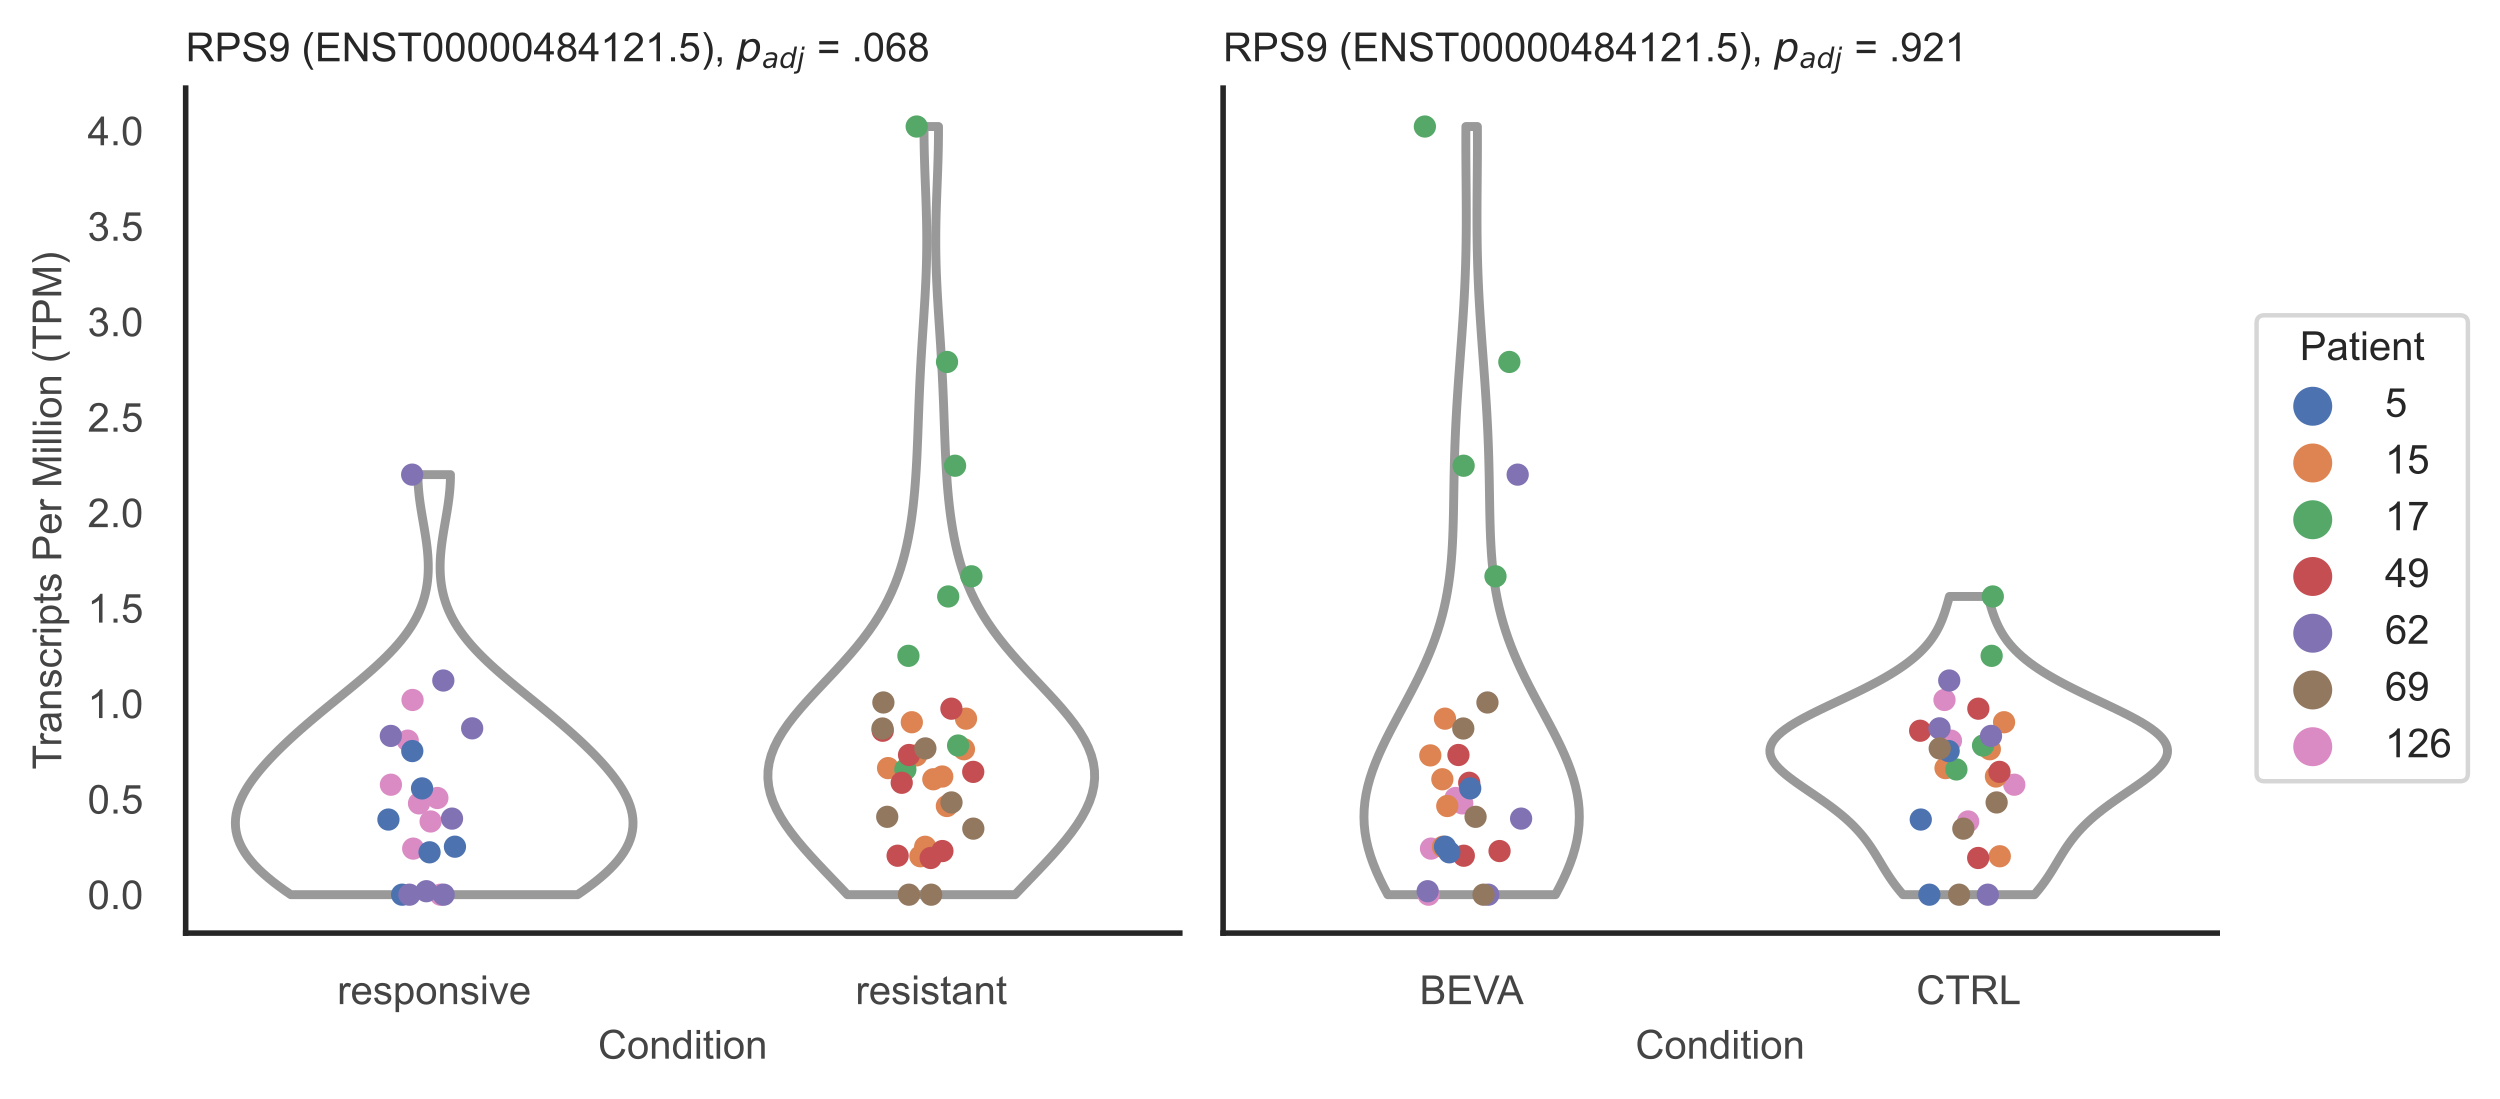 <?xml version="1.0" encoding="utf-8" standalone="no"?>
<!DOCTYPE svg PUBLIC "-//W3C//DTD SVG 1.1//EN"
  "http://www.w3.org/Graphics/SVG/1.1/DTD/svg11.dtd">
<!-- Created with matplotlib (https://matplotlib.org/) -->
<svg height="246.51pt" version="1.1" viewBox="0 0 560.896 246.51" width="560.896pt" xmlns="http://www.w3.org/2000/svg" xmlns:xlink="http://www.w3.org/1999/xlink">
 <defs>
  <style type="text/css">*{stroke-linecap:butt;stroke-linejoin:round;}</style>
 </defs>
 <g id="figure_1">
  <g id="patch_1">
   <path d="M 0 246.51 
L 560.896 246.51 
L 560.896 0 
L 0 0 
z
" style="fill:#ffffff;"/>
  </g>
  <g id="axes_1">
   <g id="patch_2">
    <path d="M 41.656 209.348 
L 264.694 209.348 
L 264.694 19.77 
L 41.656 19.77 
z
" style="fill:#ffffff;"/>
   </g>
   <g id="matplotlib.axis_1">
    <g id="xtick_1">
     <g id="text_1">
      <!-- responsive -->
      <g style="fill:#444444;" transform="translate(75.655 225.29)scale(0.09 -0.09)">
       <defs>
        <path d="M 6.5 0 
L 6.5 51.859 
L 14.406 51.859 
L 14.406 44 
Q 17.438 49.516 20 51.266 
Q 22.562 53.031 25.641 53.031 
Q 30.078 53.031 34.672 50.203 
L 31.641 42.047 
Q 28.422 43.953 25.203 43.953 
Q 22.312 43.953 20.016 42.219 
Q 17.719 40.484 16.75 37.406 
Q 15.281 32.719 15.281 27.156 
L 15.281 0 
z
" id="ArialMT-114"/>
        <path d="M 42.094 16.703 
L 51.172 15.578 
Q 49.031 7.625 43.219 3.219 
Q 37.406 -1.172 28.375 -1.172 
Q 17 -1.172 10.328 5.828 
Q 3.656 12.844 3.656 25.484 
Q 3.656 38.578 10.391 45.797 
Q 17.141 53.031 27.875 53.031 
Q 38.281 53.031 44.875 45.953 
Q 51.469 38.875 51.469 26.031 
Q 51.469 25.25 51.422 23.688 
L 12.75 23.688 
Q 13.234 15.141 17.578 10.594 
Q 21.922 6.062 28.422 6.062 
Q 33.25 6.062 36.672 8.594 
Q 40.094 11.141 42.094 16.703 
z
M 13.234 30.906 
L 42.188 30.906 
Q 41.609 37.453 38.875 40.719 
Q 34.672 45.797 27.984 45.797 
Q 21.922 45.797 17.797 41.75 
Q 13.672 37.703 13.234 30.906 
z
" id="ArialMT-101"/>
        <path d="M 3.078 15.484 
L 11.766 16.844 
Q 12.5 11.625 15.844 8.844 
Q 19.188 6.062 25.203 6.062 
Q 31.25 6.062 34.172 8.516 
Q 37.109 10.984 37.109 14.312 
Q 37.109 17.281 34.516 19 
Q 32.719 20.172 25.531 21.969 
Q 15.875 24.422 12.141 26.203 
Q 8.406 27.984 6.469 31.125 
Q 4.547 34.281 4.547 38.094 
Q 4.547 41.547 6.125 44.5 
Q 7.719 47.469 10.453 49.422 
Q 12.5 50.922 16.031 51.969 
Q 19.578 53.031 23.641 53.031 
Q 29.734 53.031 34.344 51.266 
Q 38.969 49.516 41.156 46.5 
Q 43.359 43.5 44.188 38.484 
L 35.594 37.312 
Q 35.016 41.312 32.203 43.547 
Q 29.391 45.797 24.266 45.797 
Q 18.219 45.797 15.625 43.797 
Q 13.031 41.797 13.031 39.109 
Q 13.031 37.406 14.109 36.031 
Q 15.188 34.625 17.484 33.688 
Q 18.797 33.203 25.25 31.453 
Q 34.578 28.953 38.25 27.359 
Q 41.938 25.781 44.031 22.75 
Q 46.141 19.734 46.141 15.234 
Q 46.141 10.844 43.578 6.953 
Q 41.016 3.078 36.172 0.953 
Q 31.344 -1.172 25.25 -1.172 
Q 15.141 -1.172 9.844 3.031 
Q 4.547 7.234 3.078 15.484 
z
" id="ArialMT-115"/>
        <path d="M 6.594 -19.875 
L 6.594 51.859 
L 14.594 51.859 
L 14.594 45.125 
Q 17.438 49.078 21 51.047 
Q 24.562 53.031 29.641 53.031 
Q 36.281 53.031 41.359 49.609 
Q 46.438 46.188 49.016 39.953 
Q 51.609 33.734 51.609 26.312 
Q 51.609 18.359 48.75 11.984 
Q 45.906 5.609 40.453 2.219 
Q 35.016 -1.172 29 -1.172 
Q 24.609 -1.172 21.109 0.688 
Q 17.625 2.547 15.375 5.375 
L 15.375 -19.875 
z
M 14.547 25.641 
Q 14.547 15.625 18.594 10.844 
Q 22.656 6.062 28.422 6.062 
Q 34.281 6.062 38.453 11.016 
Q 42.625 15.969 42.625 26.375 
Q 42.625 36.281 38.547 41.203 
Q 34.469 46.141 28.812 46.141 
Q 23.188 46.141 18.859 40.891 
Q 14.547 35.641 14.547 25.641 
z
" id="ArialMT-112"/>
        <path d="M 3.328 25.922 
Q 3.328 40.328 11.328 47.266 
Q 18.016 53.031 27.641 53.031 
Q 38.328 53.031 45.109 46.016 
Q 51.906 39.016 51.906 26.656 
Q 51.906 16.656 48.906 10.906 
Q 45.906 5.172 40.156 2 
Q 34.422 -1.172 27.641 -1.172 
Q 16.75 -1.172 10.031 5.812 
Q 3.328 12.797 3.328 25.922 
z
M 12.359 25.922 
Q 12.359 15.969 16.703 11.016 
Q 21.047 6.062 27.641 6.062 
Q 34.188 6.062 38.531 11.031 
Q 42.875 16.016 42.875 26.219 
Q 42.875 35.844 38.5 40.797 
Q 34.125 45.75 27.641 45.75 
Q 21.047 45.75 16.703 40.812 
Q 12.359 35.891 12.359 25.922 
z
" id="ArialMT-111"/>
        <path d="M 6.594 0 
L 6.594 51.859 
L 14.5 51.859 
L 14.5 44.484 
Q 20.219 53.031 31 53.031 
Q 35.688 53.031 39.625 51.344 
Q 43.562 49.656 45.516 46.922 
Q 47.469 44.188 48.25 40.438 
Q 48.734 37.984 48.734 31.891 
L 48.734 0 
L 39.938 0 
L 39.938 31.547 
Q 39.938 36.922 38.906 39.578 
Q 37.891 42.234 35.281 43.812 
Q 32.672 45.406 29.156 45.406 
Q 23.531 45.406 19.453 41.844 
Q 15.375 38.281 15.375 28.328 
L 15.375 0 
z
" id="ArialMT-110"/>
        <path d="M 6.641 61.469 
L 6.641 71.578 
L 15.438 71.578 
L 15.438 61.469 
z
M 6.641 0 
L 6.641 51.859 
L 15.438 51.859 
L 15.438 0 
z
" id="ArialMT-105"/>
        <path d="M 21 0 
L 1.266 51.859 
L 10.547 51.859 
L 21.688 20.797 
Q 23.484 15.766 25 10.359 
Q 26.172 14.453 28.266 20.219 
L 39.797 51.859 
L 48.828 51.859 
L 29.203 0 
z
" id="ArialMT-118"/>
       </defs>
       <use xlink:href="#ArialMT-114"/>
       <use x="33.301" xlink:href="#ArialMT-101"/>
       <use x="88.916" xlink:href="#ArialMT-115"/>
       <use x="138.916" xlink:href="#ArialMT-112"/>
       <use x="194.531" xlink:href="#ArialMT-111"/>
       <use x="250.146" xlink:href="#ArialMT-110"/>
       <use x="305.762" xlink:href="#ArialMT-115"/>
       <use x="355.762" xlink:href="#ArialMT-105"/>
       <use x="377.979" xlink:href="#ArialMT-118"/>
       <use x="427.979" xlink:href="#ArialMT-101"/>
      </g>
     </g>
    </g>
    <g id="xtick_2">
     <g id="text_2">
      <!-- resistant -->
      <g style="fill:#444444;" transform="translate(191.929 225.29)scale(0.09 -0.09)">
       <defs>
        <path d="M 25.781 7.859 
L 27.047 0.094 
Q 23.344 -0.688 20.406 -0.688 
Q 15.625 -0.688 12.984 0.828 
Q 10.359 2.344 9.281 4.812 
Q 8.203 7.281 8.203 15.188 
L 8.203 45.016 
L 1.766 45.016 
L 1.766 51.859 
L 8.203 51.859 
L 8.203 64.703 
L 16.938 69.969 
L 16.938 51.859 
L 25.781 51.859 
L 25.781 45.016 
L 16.938 45.016 
L 16.938 14.703 
Q 16.938 10.938 17.406 9.859 
Q 17.875 8.797 18.922 8.156 
Q 19.969 7.516 21.922 7.516 
Q 23.391 7.516 25.781 7.859 
z
" id="ArialMT-116"/>
        <path d="M 40.438 6.391 
Q 35.547 2.25 31.031 0.531 
Q 26.516 -1.172 21.344 -1.172 
Q 12.797 -1.172 8.203 3 
Q 3.609 7.172 3.609 13.672 
Q 3.609 17.484 5.344 20.625 
Q 7.078 23.781 9.891 25.688 
Q 12.703 27.594 16.219 28.562 
Q 18.797 29.25 24.031 29.891 
Q 34.672 31.156 39.703 32.906 
Q 39.75 34.719 39.75 35.203 
Q 39.75 40.578 37.25 42.781 
Q 33.891 45.75 27.25 45.75 
Q 21.047 45.75 18.094 43.578 
Q 15.141 41.406 13.719 35.891 
L 5.125 37.062 
Q 6.297 42.578 8.984 45.969 
Q 11.672 49.359 16.75 51.188 
Q 21.828 53.031 28.516 53.031 
Q 35.156 53.031 39.297 51.469 
Q 43.453 49.906 45.406 47.531 
Q 47.359 45.172 48.141 41.547 
Q 48.578 39.312 48.578 33.453 
L 48.578 21.734 
Q 48.578 9.469 49.141 6.219 
Q 49.703 2.984 51.375 0 
L 42.188 0 
Q 40.828 2.734 40.438 6.391 
z
M 39.703 26.031 
Q 34.906 24.078 25.344 22.703 
Q 19.922 21.922 17.672 20.938 
Q 15.438 19.969 14.203 18.094 
Q 12.984 16.219 12.984 13.922 
Q 12.984 10.406 15.641 8.062 
Q 18.312 5.719 23.438 5.719 
Q 28.516 5.719 32.469 7.938 
Q 36.422 10.156 38.281 14.016 
Q 39.703 17 39.703 22.797 
z
" id="ArialMT-97"/>
       </defs>
       <use xlink:href="#ArialMT-114"/>
       <use x="33.301" xlink:href="#ArialMT-101"/>
       <use x="88.916" xlink:href="#ArialMT-115"/>
       <use x="138.916" xlink:href="#ArialMT-105"/>
       <use x="161.133" xlink:href="#ArialMT-115"/>
       <use x="211.133" xlink:href="#ArialMT-116"/>
       <use x="238.916" xlink:href="#ArialMT-97"/>
       <use x="294.531" xlink:href="#ArialMT-110"/>
       <use x="350.146" xlink:href="#ArialMT-116"/>
      </g>
     </g>
    </g>
    <g id="text_3">
     <!-- Condition -->
     <g style="fill:#444444;" transform="translate(134.163 237.521)scale(0.09 -0.09)">
      <defs>
       <path d="M 58.797 25.094 
L 68.266 22.703 
Q 65.281 11.031 57.547 4.906 
Q 49.812 -1.219 38.625 -1.219 
Q 27.047 -1.219 19.797 3.484 
Q 12.547 8.203 8.766 17.141 
Q 4.984 26.078 4.984 36.328 
Q 4.984 47.516 9.25 55.828 
Q 13.531 64.156 21.406 68.469 
Q 29.297 72.797 38.766 72.797 
Q 49.516 72.797 56.828 67.328 
Q 64.156 61.859 67.047 51.953 
L 57.719 49.75 
Q 55.219 57.562 50.484 61.125 
Q 45.75 64.703 38.578 64.703 
Q 30.328 64.703 24.781 60.734 
Q 19.234 56.781 16.984 50.109 
Q 14.75 43.453 14.75 36.375 
Q 14.75 27.25 17.406 20.438 
Q 20.062 13.625 25.672 10.25 
Q 31.297 6.891 37.844 6.891 
Q 45.797 6.891 51.312 11.469 
Q 56.844 16.062 58.797 25.094 
z
" id="ArialMT-67"/>
       <path d="M 40.234 0 
L 40.234 6.547 
Q 35.297 -1.172 25.734 -1.172 
Q 19.531 -1.172 14.328 2.25 
Q 9.125 5.672 6.266 11.797 
Q 3.422 17.922 3.422 25.875 
Q 3.422 33.641 6 39.969 
Q 8.594 46.297 13.766 49.656 
Q 18.953 53.031 25.344 53.031 
Q 30.031 53.031 33.688 51.047 
Q 37.359 49.078 39.656 45.906 
L 39.656 71.578 
L 48.391 71.578 
L 48.391 0 
z
M 12.453 25.875 
Q 12.453 15.922 16.641 10.984 
Q 20.844 6.062 26.562 6.062 
Q 32.328 6.062 36.344 10.766 
Q 40.375 15.484 40.375 25.141 
Q 40.375 35.797 36.266 40.766 
Q 32.172 45.75 26.172 45.75 
Q 20.312 45.75 16.375 40.969 
Q 12.453 36.188 12.453 25.875 
z
" id="ArialMT-100"/>
      </defs>
      <use xlink:href="#ArialMT-67"/>
      <use x="72.217" xlink:href="#ArialMT-111"/>
      <use x="127.832" xlink:href="#ArialMT-110"/>
      <use x="183.447" xlink:href="#ArialMT-100"/>
      <use x="239.062" xlink:href="#ArialMT-105"/>
      <use x="261.279" xlink:href="#ArialMT-116"/>
      <use x="289.062" xlink:href="#ArialMT-105"/>
      <use x="311.279" xlink:href="#ArialMT-111"/>
      <use x="366.895" xlink:href="#ArialMT-110"/>
     </g>
    </g>
   </g>
   <g id="matplotlib.axis_2">
    <g id="ytick_1">
     <g id="text_4">
      <!-- 0.0 -->
      <g style="fill:#444444;" transform="translate(19.646 203.952)scale(0.09 -0.09)">
       <defs>
        <path d="M 4.156 35.297 
Q 4.156 48 6.766 55.734 
Q 9.375 63.484 14.516 67.672 
Q 19.672 71.875 27.484 71.875 
Q 33.25 71.875 37.594 69.547 
Q 41.938 67.234 44.766 62.859 
Q 47.609 58.5 49.219 52.219 
Q 50.828 45.953 50.828 35.297 
Q 50.828 22.703 48.234 14.969 
Q 45.656 7.234 40.5 3 
Q 35.359 -1.219 27.484 -1.219 
Q 17.141 -1.219 11.234 6.203 
Q 4.156 15.141 4.156 35.297 
z
M 13.188 35.297 
Q 13.188 17.672 17.312 11.828 
Q 21.438 6 27.484 6 
Q 33.547 6 37.672 11.859 
Q 41.797 17.719 41.797 35.297 
Q 41.797 52.984 37.672 58.781 
Q 33.547 64.594 27.391 64.594 
Q 21.344 64.594 17.719 59.469 
Q 13.188 52.938 13.188 35.297 
z
" id="ArialMT-48"/>
        <path d="M 9.078 0 
L 9.078 10.016 
L 19.094 10.016 
L 19.094 0 
z
" id="ArialMT-46"/>
       </defs>
       <use xlink:href="#ArialMT-48"/>
       <use x="55.615" xlink:href="#ArialMT-46"/>
       <use x="83.398" xlink:href="#ArialMT-48"/>
      </g>
     </g>
    </g>
    <g id="ytick_2">
     <g id="text_5">
      <!-- 0.5 -->
      <g style="fill:#444444;" transform="translate(19.646 182.531)scale(0.09 -0.09)">
       <defs>
        <path d="M 4.156 18.75 
L 13.375 19.531 
Q 14.406 12.797 18.141 9.391 
Q 21.875 6 27.156 6 
Q 33.5 6 37.891 10.781 
Q 42.281 15.578 42.281 23.484 
Q 42.281 31 38.062 35.344 
Q 33.844 39.703 27 39.703 
Q 22.75 39.703 19.328 37.766 
Q 15.922 35.844 13.969 32.766 
L 5.719 33.844 
L 12.641 70.609 
L 48.25 70.609 
L 48.25 62.203 
L 19.672 62.203 
L 15.828 42.969 
Q 22.266 47.469 29.344 47.469 
Q 38.719 47.469 45.156 40.969 
Q 51.609 34.469 51.609 24.266 
Q 51.609 14.547 45.953 7.469 
Q 39.062 -1.219 27.156 -1.219 
Q 17.391 -1.219 11.203 4.25 
Q 5.031 9.719 4.156 18.75 
z
" id="ArialMT-53"/>
       </defs>
       <use xlink:href="#ArialMT-48"/>
       <use x="55.615" xlink:href="#ArialMT-46"/>
       <use x="83.398" xlink:href="#ArialMT-53"/>
      </g>
     </g>
    </g>
    <g id="ytick_3">
     <g id="text_6">
      <!-- 1.0 -->
      <g style="fill:#444444;" transform="translate(19.646 161.11)scale(0.09 -0.09)">
       <defs>
        <path d="M 37.25 0 
L 28.469 0 
L 28.469 56 
Q 25.297 52.984 20.141 49.953 
Q 14.984 46.922 10.891 45.406 
L 10.891 53.906 
Q 18.266 57.375 23.781 62.297 
Q 29.297 67.234 31.594 71.875 
L 37.25 71.875 
z
" id="ArialMT-49"/>
       </defs>
       <use xlink:href="#ArialMT-49"/>
       <use x="55.615" xlink:href="#ArialMT-46"/>
       <use x="83.398" xlink:href="#ArialMT-48"/>
      </g>
     </g>
    </g>
    <g id="ytick_4">
     <g id="text_7">
      <!-- 1.5 -->
      <g style="fill:#444444;" transform="translate(19.646 139.69)scale(0.09 -0.09)">
       <use xlink:href="#ArialMT-49"/>
       <use x="55.615" xlink:href="#ArialMT-46"/>
       <use x="83.398" xlink:href="#ArialMT-53"/>
      </g>
     </g>
    </g>
    <g id="ytick_5">
     <g id="text_8">
      <!-- 2.0 -->
      <g style="fill:#444444;" transform="translate(19.646 118.269)scale(0.09 -0.09)">
       <defs>
        <path d="M 50.344 8.453 
L 50.344 0 
L 3.031 0 
Q 2.938 3.172 4.047 6.109 
Q 5.859 10.938 9.828 15.625 
Q 13.812 20.312 21.344 26.469 
Q 33.016 36.031 37.109 41.625 
Q 41.219 47.219 41.219 52.203 
Q 41.219 57.422 37.469 61 
Q 33.734 64.594 27.734 64.594 
Q 21.391 64.594 17.578 60.781 
Q 13.766 56.984 13.719 50.25 
L 4.688 51.172 
Q 5.609 61.281 11.656 66.578 
Q 17.719 71.875 27.938 71.875 
Q 38.234 71.875 44.234 66.156 
Q 50.25 60.453 50.25 52 
Q 50.25 47.703 48.484 43.547 
Q 46.734 39.406 42.656 34.812 
Q 38.578 30.219 29.109 22.219 
Q 21.188 15.578 18.938 13.203 
Q 16.703 10.844 15.234 8.453 
z
" id="ArialMT-50"/>
       </defs>
       <use xlink:href="#ArialMT-50"/>
       <use x="55.615" xlink:href="#ArialMT-46"/>
       <use x="83.398" xlink:href="#ArialMT-48"/>
      </g>
     </g>
    </g>
    <g id="ytick_6">
     <g id="text_9">
      <!-- 2.5 -->
      <g style="fill:#444444;" transform="translate(19.646 96.848)scale(0.09 -0.09)">
       <use xlink:href="#ArialMT-50"/>
       <use x="55.615" xlink:href="#ArialMT-46"/>
       <use x="83.398" xlink:href="#ArialMT-53"/>
      </g>
     </g>
    </g>
    <g id="ytick_7">
     <g id="text_10">
      <!-- 3.0 -->
      <g style="fill:#444444;" transform="translate(19.646 75.427)scale(0.09 -0.09)">
       <defs>
        <path d="M 4.203 18.891 
L 12.984 20.062 
Q 14.5 12.594 18.141 9.297 
Q 21.781 6 27 6 
Q 33.203 6 37.469 10.297 
Q 41.75 14.594 41.75 20.953 
Q 41.75 27 37.797 30.922 
Q 33.844 34.859 27.734 34.859 
Q 25.25 34.859 21.531 33.891 
L 22.516 41.609 
Q 23.391 41.5 23.922 41.5 
Q 29.547 41.5 34.031 44.422 
Q 38.531 47.359 38.531 53.469 
Q 38.531 58.297 35.25 61.469 
Q 31.984 64.656 26.812 64.656 
Q 21.688 64.656 18.266 61.422 
Q 14.844 58.203 13.875 51.766 
L 5.078 53.328 
Q 6.688 62.156 12.391 67.016 
Q 18.109 71.875 26.609 71.875 
Q 32.469 71.875 37.391 69.359 
Q 42.328 66.844 44.938 62.5 
Q 47.562 58.156 47.562 53.266 
Q 47.562 48.641 45.062 44.828 
Q 42.578 41.016 37.703 38.766 
Q 44.047 37.312 47.562 32.688 
Q 51.078 28.078 51.078 21.141 
Q 51.078 11.766 44.234 5.25 
Q 37.406 -1.266 26.953 -1.266 
Q 17.531 -1.266 11.297 4.344 
Q 5.078 9.969 4.203 18.891 
z
" id="ArialMT-51"/>
       </defs>
       <use xlink:href="#ArialMT-51"/>
       <use x="55.615" xlink:href="#ArialMT-46"/>
       <use x="83.398" xlink:href="#ArialMT-48"/>
      </g>
     </g>
    </g>
    <g id="ytick_8">
     <g id="text_11">
      <!-- 3.5 -->
      <g style="fill:#444444;" transform="translate(19.646 54.006)scale(0.09 -0.09)">
       <use xlink:href="#ArialMT-51"/>
       <use x="55.615" xlink:href="#ArialMT-46"/>
       <use x="83.398" xlink:href="#ArialMT-53"/>
      </g>
     </g>
    </g>
    <g id="ytick_9">
     <g id="text_12">
      <!-- 4.0 -->
      <g style="fill:#444444;" transform="translate(19.646 32.586)scale(0.09 -0.09)">
       <defs>
        <path d="M 32.328 0 
L 32.328 17.141 
L 1.266 17.141 
L 1.266 25.203 
L 33.938 71.578 
L 41.109 71.578 
L 41.109 25.203 
L 50.781 25.203 
L 50.781 17.141 
L 41.109 17.141 
L 41.109 0 
z
M 32.328 25.203 
L 32.328 57.469 
L 9.906 25.203 
z
" id="ArialMT-52"/>
       </defs>
       <use xlink:href="#ArialMT-52"/>
       <use x="55.615" xlink:href="#ArialMT-46"/>
       <use x="83.398" xlink:href="#ArialMT-48"/>
      </g>
     </g>
    </g>
    <g id="text_13">
     <!-- Transcripts Per Million (TPM) -->
     <g style="fill:#444444;" transform="translate(13.752 172.644)rotate(-90)scale(0.09 -0.09)">
      <defs>
       <path d="M 25.922 0 
L 25.922 63.141 
L 2.344 63.141 
L 2.344 71.578 
L 59.078 71.578 
L 59.078 63.141 
L 35.406 63.141 
L 35.406 0 
z
" id="ArialMT-84"/>
       <path d="M 40.438 19 
L 49.078 17.875 
Q 47.656 8.938 41.812 3.875 
Q 35.984 -1.172 27.484 -1.172 
Q 16.844 -1.172 10.375 5.781 
Q 3.906 12.75 3.906 25.734 
Q 3.906 34.125 6.688 40.422 
Q 9.469 46.734 15.156 49.875 
Q 20.844 53.031 27.547 53.031 
Q 35.984 53.031 41.359 48.75 
Q 46.734 44.484 48.25 36.625 
L 39.703 35.297 
Q 38.484 40.531 35.375 43.156 
Q 32.281 45.797 27.875 45.797 
Q 21.234 45.797 17.078 41.031 
Q 12.938 36.281 12.938 25.984 
Q 12.938 15.531 16.938 10.797 
Q 20.953 6.062 27.391 6.062 
Q 32.562 6.062 36.031 9.234 
Q 39.5 12.406 40.438 19 
z
" id="ArialMT-99"/>
       <path id="ArialMT-32"/>
       <path d="M 7.719 0 
L 7.719 71.578 
L 34.719 71.578 
Q 41.844 71.578 45.609 70.906 
Q 50.875 70.016 54.438 67.547 
Q 58.016 65.094 60.188 60.641 
Q 62.359 56.203 62.359 50.875 
Q 62.359 41.75 56.547 35.422 
Q 50.734 29.109 35.547 29.109 
L 17.188 29.109 
L 17.188 0 
z
M 17.188 37.547 
L 35.688 37.547 
Q 44.875 37.547 48.734 40.969 
Q 52.594 44.391 52.594 50.594 
Q 52.594 55.078 50.312 58.266 
Q 48.047 61.469 44.344 62.5 
Q 41.938 63.141 35.5 63.141 
L 17.188 63.141 
z
" id="ArialMT-80"/>
       <path d="M 7.422 0 
L 7.422 71.578 
L 21.688 71.578 
L 38.625 20.906 
Q 40.969 13.812 42.047 10.297 
Q 43.266 14.203 45.844 21.781 
L 62.984 71.578 
L 75.734 71.578 
L 75.734 0 
L 66.609 0 
L 66.609 59.906 
L 45.797 0 
L 37.25 0 
L 16.547 60.938 
L 16.547 0 
z
" id="ArialMT-77"/>
       <path d="M 6.391 0 
L 6.391 71.578 
L 15.188 71.578 
L 15.188 0 
z
" id="ArialMT-108"/>
       <path d="M 23.391 -21.047 
Q 16.109 -11.859 11.078 0.438 
Q 6.062 12.75 6.062 25.922 
Q 6.062 37.547 9.812 48.188 
Q 14.203 60.547 23.391 72.797 
L 29.688 72.797 
Q 23.781 62.641 21.875 58.297 
Q 18.891 51.562 17.188 44.234 
Q 15.094 35.109 15.094 25.875 
Q 15.094 2.391 29.688 -21.047 
z
" id="ArialMT-40"/>
       <path d="M 12.359 -21.047 
L 6.062 -21.047 
Q 20.656 2.391 20.656 25.875 
Q 20.656 35.062 18.562 44.094 
Q 16.891 51.422 13.922 58.156 
Q 12.016 62.547 6.062 72.797 
L 12.359 72.797 
Q 21.531 60.547 25.922 48.188 
Q 29.688 37.547 29.688 25.922 
Q 29.688 12.75 24.625 0.438 
Q 19.578 -11.859 12.359 -21.047 
z
" id="ArialMT-41"/>
      </defs>
      <use xlink:href="#ArialMT-84"/>
      <use x="57.334" xlink:href="#ArialMT-114"/>
      <use x="90.635" xlink:href="#ArialMT-97"/>
      <use x="146.25" xlink:href="#ArialMT-110"/>
      <use x="201.865" xlink:href="#ArialMT-115"/>
      <use x="251.865" xlink:href="#ArialMT-99"/>
      <use x="301.865" xlink:href="#ArialMT-114"/>
      <use x="335.166" xlink:href="#ArialMT-105"/>
      <use x="357.383" xlink:href="#ArialMT-112"/>
      <use x="412.998" xlink:href="#ArialMT-116"/>
      <use x="440.781" xlink:href="#ArialMT-115"/>
      <use x="490.781" xlink:href="#ArialMT-32"/>
      <use x="518.564" xlink:href="#ArialMT-80"/>
      <use x="585.264" xlink:href="#ArialMT-101"/>
      <use x="640.879" xlink:href="#ArialMT-114"/>
      <use x="674.18" xlink:href="#ArialMT-32"/>
      <use x="701.963" xlink:href="#ArialMT-77"/>
      <use x="785.264" xlink:href="#ArialMT-105"/>
      <use x="807.48" xlink:href="#ArialMT-108"/>
      <use x="829.697" xlink:href="#ArialMT-108"/>
      <use x="851.914" xlink:href="#ArialMT-105"/>
      <use x="874.131" xlink:href="#ArialMT-111"/>
      <use x="929.746" xlink:href="#ArialMT-110"/>
      <use x="985.361" xlink:href="#ArialMT-32"/>
      <use x="1013.145" xlink:href="#ArialMT-40"/>
      <use x="1046.445" xlink:href="#ArialMT-84"/>
      <use x="1107.529" xlink:href="#ArialMT-80"/>
      <use x="1174.229" xlink:href="#ArialMT-77"/>
      <use x="1257.529" xlink:href="#ArialMT-41"/>
     </g>
    </g>
   </g>
   <g id="PolyCollection_1">
    <defs>
     <path d="M 129.586 -45.779 
L 65.245 -45.779 
L 63.867 -46.731 
L 62.552 -47.683 
L 61.307 -48.635 
L 60.135 -49.587 
L 59.044 -50.538 
L 58.034 -51.49 
L 57.111 -52.442 
L 56.276 -53.394 
L 55.53 -54.346 
L 54.875 -55.298 
L 54.311 -56.25 
L 53.838 -57.202 
L 53.455 -58.154 
L 53.162 -59.106 
L 52.957 -60.058 
L 52.84 -61.01 
L 52.808 -61.962 
L 52.859 -62.914 
L 52.991 -63.866 
L 53.202 -64.818 
L 53.487 -65.77 
L 53.844 -66.722 
L 54.27 -67.674 
L 54.761 -68.626 
L 55.312 -69.577 
L 55.921 -70.529 
L 56.583 -71.481 
L 57.294 -72.433 
L 58.052 -73.385 
L 58.852 -74.337 
L 59.692 -75.289 
L 60.568 -76.241 
L 61.479 -77.193 
L 62.421 -78.145 
L 63.393 -79.097 
L 64.393 -80.049 
L 65.419 -81.001 
L 66.47 -81.953 
L 67.543 -82.905 
L 68.636 -83.857 
L 69.749 -84.809 
L 70.878 -85.761 
L 72.022 -86.713 
L 73.177 -87.664 
L 74.341 -88.616 
L 75.509 -89.568 
L 76.679 -90.52 
L 77.845 -91.472 
L 79.005 -92.424 
L 80.153 -93.376 
L 81.284 -94.328 
L 82.395 -95.28 
L 83.481 -96.232 
L 84.536 -97.184 
L 85.558 -98.136 
L 86.542 -99.088 
L 87.484 -100.04 
L 88.382 -100.992 
L 89.232 -101.944 
L 90.033 -102.896 
L 90.783 -103.848 
L 91.48 -104.8 
L 92.125 -105.752 
L 92.716 -106.703 
L 93.255 -107.655 
L 93.741 -108.607 
L 94.176 -109.559 
L 94.561 -110.511 
L 94.898 -111.463 
L 95.188 -112.415 
L 95.434 -113.367 
L 95.637 -114.319 
L 95.799 -115.271 
L 95.923 -116.223 
L 96.011 -117.175 
L 96.065 -118.127 
L 96.087 -119.079 
L 96.079 -120.031 
L 96.044 -120.983 
L 95.985 -121.935 
L 95.903 -122.887 
L 95.8 -123.839 
L 95.68 -124.791 
L 95.546 -125.742 
L 95.399 -126.694 
L 95.244 -127.646 
L 95.082 -128.598 
L 94.917 -129.55 
L 94.753 -130.502 
L 94.592 -131.454 
L 94.438 -132.406 
L 94.294 -133.358 
L 94.162 -134.31 
L 94.046 -135.262 
L 93.947 -136.214 
L 93.868 -137.166 
L 93.81 -138.118 
L 93.775 -139.07 
L 93.764 -140.022 
L 101.067 -140.022 
L 101.067 -140.022 
L 101.055 -139.07 
L 101.021 -138.118 
L 100.963 -137.166 
L 100.884 -136.214 
L 100.785 -135.262 
L 100.669 -134.31 
L 100.537 -133.358 
L 100.393 -132.406 
L 100.238 -131.454 
L 100.078 -130.502 
L 99.913 -129.55 
L 99.749 -128.598 
L 99.587 -127.646 
L 99.432 -126.694 
L 99.285 -125.742 
L 99.15 -124.791 
L 99.031 -123.839 
L 98.928 -122.887 
L 98.846 -121.935 
L 98.786 -120.983 
L 98.752 -120.031 
L 98.744 -119.079 
L 98.766 -118.127 
L 98.82 -117.175 
L 98.908 -116.223 
L 99.032 -115.271 
L 99.194 -114.319 
L 99.397 -113.367 
L 99.643 -112.415 
L 99.933 -111.463 
L 100.27 -110.511 
L 100.655 -109.559 
L 101.09 -108.607 
L 101.576 -107.655 
L 102.115 -106.703 
L 102.706 -105.752 
L 103.351 -104.8 
L 104.048 -103.848 
L 104.798 -102.896 
L 105.599 -101.944 
L 106.449 -100.992 
L 107.347 -100.04 
L 108.289 -99.088 
L 109.273 -98.136 
L 110.295 -97.184 
L 111.35 -96.232 
L 112.436 -95.28 
L 113.546 -94.328 
L 114.678 -93.376 
L 115.826 -92.424 
L 116.986 -91.472 
L 118.152 -90.52 
L 119.322 -89.568 
L 120.49 -88.616 
L 121.654 -87.664 
L 122.809 -86.713 
L 123.952 -85.761 
L 125.082 -84.809 
L 126.195 -83.857 
L 127.288 -82.905 
L 128.361 -81.953 
L 129.412 -81.001 
L 130.438 -80.049 
L 131.437 -79.097 
L 132.41 -78.145 
L 133.352 -77.193 
L 134.263 -76.241 
L 135.139 -75.289 
L 135.979 -74.337 
L 136.779 -73.385 
L 137.537 -72.433 
L 138.248 -71.481 
L 138.91 -70.529 
L 139.519 -69.577 
L 140.07 -68.626 
L 140.561 -67.674 
L 140.987 -66.722 
L 141.344 -65.77 
L 141.629 -64.818 
L 141.84 -63.866 
L 141.972 -62.914 
L 142.023 -61.962 
L 141.991 -61.01 
L 141.874 -60.058 
L 141.669 -59.106 
L 141.376 -58.154 
L 140.993 -57.202 
L 140.52 -56.25 
L 139.956 -55.298 
L 139.3 -54.346 
L 138.555 -53.394 
L 137.72 -52.442 
L 136.796 -51.49 
L 135.787 -50.538 
L 134.695 -49.587 
L 133.524 -48.635 
L 132.278 -47.683 
L 130.963 -46.731 
L 129.586 -45.779 
z
" id="m855a6d17d4" style="stroke:#999999;stroke-width:2;"/>
    </defs>
    <g clip-path="url(#pcb0b7cf68a)">
     <use style="fill:#ffffff;stroke:#999999;stroke-width:2;" x="0" xlink:href="#m855a6d17d4" y="246.51"/>
    </g>
   </g>
   <g id="PolyCollection_2">
    <defs>
     <path d="M 227.745 -45.779 
L 190.124 -45.779 
L 188.465 -47.52 
L 186.793 -49.26 
L 185.124 -51.001 
L 183.478 -52.742 
L 181.871 -54.483 
L 180.326 -56.224 
L 178.86 -57.965 
L 177.496 -59.706 
L 176.251 -61.446 
L 175.146 -63.187 
L 174.199 -64.928 
L 173.425 -66.669 
L 172.84 -68.41 
L 172.456 -70.151 
L 172.28 -71.891 
L 172.318 -73.632 
L 172.571 -75.373 
L 173.037 -77.114 
L 173.707 -78.855 
L 174.572 -80.596 
L 175.614 -82.337 
L 176.816 -84.077 
L 178.156 -85.818 
L 179.609 -87.559 
L 181.149 -89.3 
L 182.75 -91.041 
L 184.385 -92.782 
L 186.03 -94.522 
L 187.66 -96.263 
L 189.255 -98.004 
L 190.796 -99.745 
L 192.267 -101.486 
L 193.658 -103.227 
L 194.959 -104.968 
L 196.165 -106.708 
L 197.274 -108.449 
L 198.287 -110.19 
L 199.205 -111.931 
L 200.032 -113.672 
L 200.775 -115.413 
L 201.438 -117.153 
L 202.029 -118.894 
L 202.554 -120.635 
L 203.018 -122.376 
L 203.429 -124.117 
L 203.792 -125.858 
L 204.111 -127.599 
L 204.392 -129.339 
L 204.638 -131.08 
L 204.853 -132.821 
L 205.041 -134.562 
L 205.205 -136.303 
L 205.347 -138.044 
L 205.471 -139.784 
L 205.579 -141.525 
L 205.674 -143.266 
L 205.757 -145.007 
L 205.833 -146.748 
L 205.902 -148.489 
L 205.967 -150.229 
L 206.03 -151.97 
L 206.094 -153.711 
L 206.159 -155.452 
L 206.227 -157.193 
L 206.3 -158.934 
L 206.378 -160.675 
L 206.462 -162.415 
L 206.553 -164.156 
L 206.65 -165.897 
L 206.753 -167.638 
L 206.862 -169.379 
L 206.973 -171.12 
L 207.088 -172.86 
L 207.202 -174.601 
L 207.315 -176.342 
L 207.424 -178.083 
L 207.528 -179.824 
L 207.623 -181.565 
L 207.707 -183.306 
L 207.78 -185.046 
L 207.839 -186.787 
L 207.883 -188.528 
L 207.911 -190.269 
L 207.924 -192.01 
L 207.921 -193.751 
L 207.902 -195.491 
L 207.871 -197.232 
L 207.827 -198.973 
L 207.774 -200.714 
L 207.713 -202.455 
L 207.648 -204.196 
L 207.581 -205.937 
L 207.516 -207.677 
L 207.456 -209.418 
L 207.403 -211.159 
L 207.359 -212.9 
L 207.328 -214.641 
L 207.31 -216.382 
L 207.307 -218.122 
L 210.562 -218.122 
L 210.562 -218.122 
L 210.559 -216.382 
L 210.541 -214.641 
L 210.51 -212.9 
L 210.466 -211.159 
L 210.413 -209.418 
L 210.353 -207.677 
L 210.288 -205.937 
L 210.221 -204.196 
L 210.156 -202.455 
L 210.095 -200.714 
L 210.042 -198.973 
L 209.998 -197.232 
L 209.967 -195.491 
L 209.949 -193.751 
L 209.945 -192.01 
L 209.958 -190.269 
L 209.986 -188.528 
L 210.03 -186.787 
L 210.089 -185.046 
L 210.162 -183.306 
L 210.246 -181.565 
L 210.341 -179.824 
L 210.445 -178.083 
L 210.554 -176.342 
L 210.667 -174.601 
L 210.782 -172.86 
L 210.896 -171.12 
L 211.008 -169.379 
L 211.116 -167.638 
L 211.219 -165.897 
L 211.316 -164.156 
L 211.407 -162.415 
L 211.491 -160.675 
L 211.569 -158.934 
L 211.642 -157.193 
L 211.71 -155.452 
L 211.775 -153.711 
L 211.839 -151.97 
L 211.902 -150.229 
L 211.967 -148.489 
L 212.036 -146.748 
L 212.112 -145.007 
L 212.195 -143.266 
L 212.29 -141.525 
L 212.398 -139.784 
L 212.522 -138.044 
L 212.664 -136.303 
L 212.828 -134.562 
L 213.016 -132.821 
L 213.231 -131.08 
L 213.477 -129.339 
L 213.758 -127.599 
L 214.077 -125.858 
L 214.44 -124.117 
L 214.851 -122.376 
L 215.315 -120.635 
L 215.84 -118.894 
L 216.431 -117.153 
L 217.094 -115.413 
L 217.837 -113.672 
L 218.664 -111.931 
L 219.582 -110.19 
L 220.595 -108.449 
L 221.704 -106.708 
L 222.91 -104.968 
L 224.211 -103.227 
L 225.602 -101.486 
L 227.073 -99.745 
L 228.614 -98.004 
L 230.209 -96.263 
L 231.839 -94.522 
L 233.484 -92.782 
L 235.119 -91.041 
L 236.72 -89.3 
L 238.26 -87.559 
L 239.713 -85.818 
L 241.053 -84.077 
L 242.255 -82.337 
L 243.297 -80.596 
L 244.162 -78.855 
L 244.832 -77.114 
L 245.298 -75.373 
L 245.551 -73.632 
L 245.589 -71.891 
L 245.413 -70.151 
L 245.029 -68.41 
L 244.444 -66.669 
L 243.67 -64.928 
L 242.723 -63.187 
L 241.618 -61.446 
L 240.374 -59.706 
L 239.009 -57.965 
L 237.543 -56.224 
L 235.998 -54.483 
L 234.391 -52.742 
L 232.745 -51.001 
L 231.076 -49.26 
L 229.404 -47.52 
L 227.745 -45.779 
z
" id="m3edfd697a4" style="stroke:#999999;stroke-width:2;"/>
    </defs>
    <g clip-path="url(#pcb0b7cf68a)">
     <use style="fill:#ffffff;stroke:#999999;stroke-width:2;" x="0" xlink:href="#m3edfd697a4" y="246.51"/>
    </g>
   </g>
   <g id="PathCollection_1"/>
   <g id="PathCollection_2"/>
   <g id="PathCollection_3"/>
   <g id="PathCollection_4"/>
   <g id="PathCollection_5"/>
   <g id="PathCollection_6"/>
   <g id="PathCollection_7"/>
   <g id="patch_3">
    <path d="M 41.656 209.348 
L 41.656 19.77 
" style="fill:none;stroke:#262626;stroke-linecap:square;stroke-linejoin:miter;stroke-width:1.25;"/>
   </g>
   <g id="patch_4">
    <path d="M 41.656 209.348 
L 264.694 209.348 
" style="fill:none;stroke:#262626;stroke-linecap:square;stroke-linejoin:miter;stroke-width:1.25;"/>
   </g>
   <g id="PathCollection_8">
    <defs>
     <path d="M 0 2.5 
C 0.663 2.5 1.299 2.237 1.768 1.768 
C 2.237 1.299 2.5 0.663 2.5 -0 
C 2.5 -0.663 2.237 -1.299 1.768 -1.768 
C 1.299 -2.237 0.663 -2.5 0 -2.5 
C -0.663 -2.5 -1.299 -2.237 -1.768 -1.768 
C -2.237 -1.299 -2.5 -0.663 -2.5 0 
C -2.5 0.663 -2.237 1.299 -1.768 1.768 
C -1.299 2.237 -0.663 2.5 0 2.5 
z
" id="C0_0_de515c3c9a"/>
    </defs>
    <g clip-path="url(#pcb0b7cf68a)">
     <use style="fill:#da8bc3;" x="98.13" xlink:href="#C0_0_de515c3c9a" y="179.034"/>
    </g>
    <g clip-path="url(#pcb0b7cf68a)">
     <use style="fill:#da8bc3;" x="98.842" xlink:href="#C0_0_de515c3c9a" y="200.731"/>
    </g>
    <g clip-path="url(#pcb0b7cf68a)">
     <use style="fill:#da8bc3;" x="92.708" xlink:href="#C0_0_de515c3c9a" y="190.395"/>
    </g>
    <g clip-path="url(#pcb0b7cf68a)">
     <use style="fill:#da8bc3;" x="94.009" xlink:href="#C0_0_de515c3c9a" y="180.244"/>
    </g>
    <g clip-path="url(#pcb0b7cf68a)">
     <use style="fill:#da8bc3;" x="96.611" xlink:href="#C0_0_de515c3c9a" y="184.304"/>
    </g>
    <g clip-path="url(#pcb0b7cf68a)">
     <use style="fill:#da8bc3;" x="92.559" xlink:href="#C0_0_de515c3c9a" y="157.043"/>
    </g>
    <g clip-path="url(#pcb0b7cf68a)">
     <use style="fill:#da8bc3;" x="87.705" xlink:href="#C0_0_de515c3c9a" y="176.057"/>
    </g>
    <g clip-path="url(#pcb0b7cf68a)">
     <use style="fill:#da8bc3;" x="91.481" xlink:href="#C0_0_de515c3c9a" y="166.168"/>
    </g>
    <g clip-path="url(#pcb0b7cf68a)">
     <use style="fill:#4c72b0;" x="102.071" xlink:href="#C0_0_de515c3c9a" y="189.964"/>
    </g>
    <g clip-path="url(#pcb0b7cf68a)">
     <use style="fill:#4c72b0;" x="94.692" xlink:href="#C0_0_de515c3c9a" y="176.887"/>
    </g>
    <g clip-path="url(#pcb0b7cf68a)">
     <use style="fill:#4c72b0;" x="96.372" xlink:href="#C0_0_de515c3c9a" y="191.223"/>
    </g>
    <g clip-path="url(#pcb0b7cf68a)">
     <use style="fill:#4c72b0;" x="92.499" xlink:href="#C0_0_de515c3c9a" y="168.508"/>
    </g>
    <g clip-path="url(#pcb0b7cf68a)">
     <use style="fill:#4c72b0;" x="87.147" xlink:href="#C0_0_de515c3c9a" y="183.872"/>
    </g>
    <g clip-path="url(#pcb0b7cf68a)">
     <use style="fill:#4c72b0;" x="90.221" xlink:href="#C0_0_de515c3c9a" y="200.731"/>
    </g>
    <g clip-path="url(#pcb0b7cf68a)">
     <use style="fill:#8172b3;" x="95.659" xlink:href="#C0_0_de515c3c9a" y="199.95"/>
    </g>
    <g clip-path="url(#pcb0b7cf68a)">
     <use style="fill:#8172b3;" x="101.415" xlink:href="#C0_0_de515c3c9a" y="183.661"/>
    </g>
    <g clip-path="url(#pcb0b7cf68a)">
     <use style="fill:#8172b3;" x="92.472" xlink:href="#C0_0_de515c3c9a" y="106.488"/>
    </g>
    <g clip-path="url(#pcb0b7cf68a)">
     <use style="fill:#8172b3;" x="91.85" xlink:href="#C0_0_de515c3c9a" y="200.731"/>
    </g>
    <g clip-path="url(#pcb0b7cf68a)">
     <use style="fill:#8172b3;" x="99.538" xlink:href="#C0_0_de515c3c9a" y="200.731"/>
    </g>
    <g clip-path="url(#pcb0b7cf68a)">
     <use style="fill:#8172b3;" x="87.685" xlink:href="#C0_0_de515c3c9a" y="165.108"/>
    </g>
    <g clip-path="url(#pcb0b7cf68a)">
     <use style="fill:#8172b3;" x="105.935" xlink:href="#C0_0_de515c3c9a" y="163.411"/>
    </g>
    <g clip-path="url(#pcb0b7cf68a)">
     <use style="fill:#8172b3;" x="99.464" xlink:href="#C0_0_de515c3c9a" y="152.68"/>
    </g>
   </g>
   <g id="PathCollection_9">
    <defs>
     <path d="M 0 2.5 
C 0.663 2.5 1.299 2.237 1.768 1.768 
C 2.237 1.299 2.5 0.663 2.5 -0 
C 2.5 -0.663 2.237 -1.299 1.768 -1.768 
C 1.299 -2.237 0.663 -2.5 0 -2.5 
C -0.663 -2.5 -1.299 -2.237 -1.768 -1.768 
C -2.237 -1.299 -2.5 -0.663 -2.5 0 
C -2.5 0.663 -2.237 1.299 -1.768 1.768 
C -1.299 2.237 -0.663 2.5 0 2.5 
z
" id="C1_0_4072bcb5d4"/>
    </defs>
    <g clip-path="url(#pcb0b7cf68a)">
     <use style="fill:#dd8452;" x="212.437" xlink:href="#C1_0_4072bcb5d4" y="180.836"/>
    </g>
    <g clip-path="url(#pcb0b7cf68a)">
     <use style="fill:#dd8452;" x="205.572" xlink:href="#C1_0_4072bcb5d4" y="169.481"/>
    </g>
    <g clip-path="url(#pcb0b7cf68a)">
     <use style="fill:#dd8452;" x="209.4" xlink:href="#C1_0_4072bcb5d4" y="174.833"/>
    </g>
    <g clip-path="url(#pcb0b7cf68a)">
     <use style="fill:#dd8452;" x="207.572" xlink:href="#C1_0_4072bcb5d4" y="189.98"/>
    </g>
    <g clip-path="url(#pcb0b7cf68a)">
     <use style="fill:#dd8452;" x="216.734" xlink:href="#C1_0_4072bcb5d4" y="161.24"/>
    </g>
    <g clip-path="url(#pcb0b7cf68a)">
     <use style="fill:#dd8452;" x="204.573" xlink:href="#C1_0_4072bcb5d4" y="162.039"/>
    </g>
    <g clip-path="url(#pcb0b7cf68a)">
     <use style="fill:#dd8452;" x="206.497" xlink:href="#C1_0_4072bcb5d4" y="192.108"/>
    </g>
    <g clip-path="url(#pcb0b7cf68a)">
     <use style="fill:#dd8452;" x="199.246" xlink:href="#C1_0_4072bcb5d4" y="172.331"/>
    </g>
    <g clip-path="url(#pcb0b7cf68a)">
     <use style="fill:#dd8452;" x="211.394" xlink:href="#C1_0_4072bcb5d4" y="174.218"/>
    </g>
    <g clip-path="url(#pcb0b7cf68a)">
     <use style="fill:#dd8452;" x="216.27" xlink:href="#C1_0_4072bcb5d4" y="168.097"/>
    </g>
    <g clip-path="url(#pcb0b7cf68a)">
     <use style="fill:#55a868;" x="217.947" xlink:href="#C1_0_4072bcb5d4" y="129.299"/>
    </g>
    <g clip-path="url(#pcb0b7cf68a)">
     <use style="fill:#55a868;" x="214.277" xlink:href="#C1_0_4072bcb5d4" y="104.49"/>
    </g>
    <g clip-path="url(#pcb0b7cf68a)">
     <use style="fill:#55a868;" x="205.668" xlink:href="#C1_0_4072bcb5d4" y="28.387"/>
    </g>
    <g clip-path="url(#pcb0b7cf68a)">
     <use style="fill:#55a868;" x="212.472" xlink:href="#C1_0_4072bcb5d4" y="81.207"/>
    </g>
    <g clip-path="url(#pcb0b7cf68a)">
     <use style="fill:#55a868;" x="214.958" xlink:href="#C1_0_4072bcb5d4" y="167.266"/>
    </g>
    <g clip-path="url(#pcb0b7cf68a)">
     <use style="fill:#55a868;" x="203.125" xlink:href="#C1_0_4072bcb5d4" y="172.632"/>
    </g>
    <g clip-path="url(#pcb0b7cf68a)">
     <use style="fill:#55a868;" x="212.74" xlink:href="#C1_0_4072bcb5d4" y="133.823"/>
    </g>
    <g clip-path="url(#pcb0b7cf68a)">
     <use style="fill:#55a868;" x="203.81" xlink:href="#C1_0_4072bcb5d4" y="147.143"/>
    </g>
    <g clip-path="url(#pcb0b7cf68a)">
     <use style="fill:#c44e52;" x="203.952" xlink:href="#C1_0_4072bcb5d4" y="169.388"/>
    </g>
    <g clip-path="url(#pcb0b7cf68a)">
     <use style="fill:#c44e52;" x="211.437" xlink:href="#C1_0_4072bcb5d4" y="190.941"/>
    </g>
    <g clip-path="url(#pcb0b7cf68a)">
     <use style="fill:#c44e52;" x="201.389" xlink:href="#C1_0_4072bcb5d4" y="191.989"/>
    </g>
    <g clip-path="url(#pcb0b7cf68a)">
     <use style="fill:#c44e52;" x="202.306" xlink:href="#C1_0_4072bcb5d4" y="175.625"/>
    </g>
    <g clip-path="url(#pcb0b7cf68a)">
     <use style="fill:#c44e52;" x="208.803" xlink:href="#C1_0_4072bcb5d4" y="192.496"/>
    </g>
    <g clip-path="url(#pcb0b7cf68a)">
     <use style="fill:#c44e52;" x="198.049" xlink:href="#C1_0_4072bcb5d4" y="163.948"/>
    </g>
    <g clip-path="url(#pcb0b7cf68a)">
     <use style="fill:#c44e52;" x="213.457" xlink:href="#C1_0_4072bcb5d4" y="159.001"/>
    </g>
    <g clip-path="url(#pcb0b7cf68a)">
     <use style="fill:#c44e52;" x="218.353" xlink:href="#C1_0_4072bcb5d4" y="173.176"/>
    </g>
    <g clip-path="url(#pcb0b7cf68a)">
     <use style="fill:#937860;" x="198.195" xlink:href="#C1_0_4072bcb5d4" y="157.608"/>
    </g>
    <g clip-path="url(#pcb0b7cf68a)">
     <use style="fill:#937860;" x="208.914" xlink:href="#C1_0_4072bcb5d4" y="200.731"/>
    </g>
    <g clip-path="url(#pcb0b7cf68a)">
     <use style="fill:#937860;" x="197.994" xlink:href="#C1_0_4072bcb5d4" y="163.446"/>
    </g>
    <g clip-path="url(#pcb0b7cf68a)">
     <use style="fill:#937860;" x="199.058" xlink:href="#C1_0_4072bcb5d4" y="183.261"/>
    </g>
    <g clip-path="url(#pcb0b7cf68a)">
     <use style="fill:#937860;" x="218.373" xlink:href="#C1_0_4072bcb5d4" y="185.912"/>
    </g>
    <g clip-path="url(#pcb0b7cf68a)">
     <use style="fill:#937860;" x="213.476" xlink:href="#C1_0_4072bcb5d4" y="180.034"/>
    </g>
    <g clip-path="url(#pcb0b7cf68a)">
     <use style="fill:#937860;" x="207.616" xlink:href="#C1_0_4072bcb5d4" y="167.916"/>
    </g>
    <g clip-path="url(#pcb0b7cf68a)">
     <use style="fill:#937860;" x="203.934" xlink:href="#C1_0_4072bcb5d4" y="200.731"/>
    </g>
   </g>
   <g id="text_14">
    <!-- RPS9 (ENST00000484121.5), $p_{adj}$ = .068 -->
    <g style="fill:#262626;" transform="translate(41.656 13.77)scale(0.09 -0.09)">
     <defs>
      <path d="M 7.859 0 
L 7.859 71.578 
L 39.594 71.578 
Q 49.172 71.578 54.141 69.641 
Q 59.125 67.719 62.109 62.828 
Q 65.094 57.953 65.094 52.047 
Q 65.094 44.438 60.156 39.203 
Q 55.219 33.984 44.922 32.562 
Q 48.688 30.766 50.641 29 
Q 54.781 25.203 58.5 19.484 
L 70.953 0 
L 59.031 0 
L 49.562 14.891 
Q 45.406 21.344 42.719 24.75 
Q 40.047 28.172 37.922 29.531 
Q 35.797 30.906 33.594 31.453 
Q 31.984 31.781 28.328 31.781 
L 17.328 31.781 
L 17.328 0 
z
M 17.328 39.984 
L 37.703 39.984 
Q 44.188 39.984 47.844 41.328 
Q 51.516 42.672 53.422 45.625 
Q 55.328 48.578 55.328 52.047 
Q 55.328 57.125 51.641 60.391 
Q 47.953 63.672 39.984 63.672 
L 17.328 63.672 
z
" id="ArialMT-82"/>
      <path d="M 4.5 23 
L 13.422 23.781 
Q 14.062 18.406 16.375 14.969 
Q 18.703 11.531 23.578 9.406 
Q 28.469 7.281 34.578 7.281 
Q 39.984 7.281 44.141 8.891 
Q 48.297 10.5 50.312 13.297 
Q 52.344 16.109 52.344 19.438 
Q 52.344 22.797 50.391 25.312 
Q 48.438 27.828 43.953 29.547 
Q 41.062 30.672 31.203 33.031 
Q 21.344 35.406 17.391 37.5 
Q 12.25 40.188 9.734 44.156 
Q 7.234 48.141 7.234 53.078 
Q 7.234 58.5 10.297 63.203 
Q 13.375 67.922 19.281 70.359 
Q 25.203 72.797 32.422 72.797 
Q 40.375 72.797 46.453 70.234 
Q 52.547 67.672 55.812 62.688 
Q 59.078 57.719 59.328 51.422 
L 50.25 50.734 
Q 49.516 57.516 45.281 60.984 
Q 41.062 64.453 32.812 64.453 
Q 24.219 64.453 20.281 61.297 
Q 16.359 58.156 16.359 53.719 
Q 16.359 49.859 19.141 47.359 
Q 21.875 44.875 33.422 42.266 
Q 44.969 39.656 49.266 37.703 
Q 55.516 34.812 58.484 30.391 
Q 61.469 25.984 61.469 20.219 
Q 61.469 14.5 58.203 9.438 
Q 54.938 4.391 48.797 1.578 
Q 42.672 -1.219 35.016 -1.219 
Q 25.297 -1.219 18.719 1.609 
Q 12.156 4.438 8.422 10.125 
Q 4.688 15.828 4.5 23 
z
" id="ArialMT-83"/>
      <path d="M 5.469 16.547 
L 13.922 17.328 
Q 14.984 11.375 18.016 8.688 
Q 21.047 6 25.781 6 
Q 29.828 6 32.875 7.859 
Q 35.938 9.719 37.891 12.812 
Q 39.844 15.922 41.156 21.188 
Q 42.484 26.469 42.484 31.938 
Q 42.484 32.516 42.438 33.688 
Q 39.797 29.5 35.234 26.875 
Q 30.672 24.266 25.344 24.266 
Q 16.453 24.266 10.297 30.703 
Q 4.156 37.156 4.156 47.703 
Q 4.156 58.594 10.578 65.234 
Q 17 71.875 26.656 71.875 
Q 33.641 71.875 39.422 68.109 
Q 45.219 64.359 48.219 57.391 
Q 51.219 50.438 51.219 37.25 
Q 51.219 23.531 48.234 15.406 
Q 45.266 7.281 39.375 3.031 
Q 33.5 -1.219 25.594 -1.219 
Q 17.188 -1.219 11.859 3.438 
Q 6.547 8.109 5.469 16.547 
z
M 41.453 48.141 
Q 41.453 55.719 37.422 60.156 
Q 33.406 64.594 27.734 64.594 
Q 21.875 64.594 17.531 59.812 
Q 13.188 55.031 13.188 47.406 
Q 13.188 40.578 17.312 36.297 
Q 21.438 32.031 27.484 32.031 
Q 33.594 32.031 37.516 36.297 
Q 41.453 40.578 41.453 48.141 
z
" id="ArialMT-57"/>
      <path d="M 7.906 0 
L 7.906 71.578 
L 59.672 71.578 
L 59.672 63.141 
L 17.391 63.141 
L 17.391 41.219 
L 56.984 41.219 
L 56.984 32.812 
L 17.391 32.812 
L 17.391 8.453 
L 61.328 8.453 
L 61.328 0 
z
" id="ArialMT-69"/>
      <path d="M 7.625 0 
L 7.625 71.578 
L 17.328 71.578 
L 54.938 15.375 
L 54.938 71.578 
L 64.016 71.578 
L 64.016 0 
L 54.297 0 
L 16.703 56.25 
L 16.703 0 
z
" id="ArialMT-78"/>
      <path d="M 17.672 38.812 
Q 12.203 40.828 9.562 44.531 
Q 6.938 48.25 6.938 53.422 
Q 6.938 61.234 12.547 66.547 
Q 18.172 71.875 27.484 71.875 
Q 36.859 71.875 42.578 66.422 
Q 48.297 60.984 48.297 53.172 
Q 48.297 48.188 45.672 44.5 
Q 43.062 40.828 37.75 38.812 
Q 44.344 36.672 47.781 31.875 
Q 51.219 27.094 51.219 20.453 
Q 51.219 11.281 44.719 5.031 
Q 38.234 -1.219 27.641 -1.219 
Q 17.047 -1.219 10.547 5.047 
Q 4.047 11.328 4.047 20.703 
Q 4.047 27.688 7.594 32.391 
Q 11.141 37.109 17.672 38.812 
z
M 15.922 53.719 
Q 15.922 48.641 19.188 45.406 
Q 22.469 42.188 27.688 42.188 
Q 32.766 42.188 36.016 45.375 
Q 39.266 48.578 39.266 53.219 
Q 39.266 58.062 35.906 61.359 
Q 32.562 64.656 27.594 64.656 
Q 22.562 64.656 19.234 61.422 
Q 15.922 58.203 15.922 53.719 
z
M 13.094 20.656 
Q 13.094 16.891 14.875 13.375 
Q 16.656 9.859 20.172 7.922 
Q 23.688 6 27.734 6 
Q 34.031 6 38.125 10.047 
Q 42.234 14.109 42.234 20.359 
Q 42.234 26.703 38.016 30.859 
Q 33.797 35.016 27.438 35.016 
Q 21.234 35.016 17.156 30.906 
Q 13.094 26.812 13.094 20.656 
z
" id="ArialMT-56"/>
      <path d="M 8.891 0 
L 8.891 10.016 
L 18.891 10.016 
L 18.891 0 
Q 18.891 -5.516 16.938 -8.906 
Q 14.984 -12.312 10.75 -14.156 
L 8.297 -10.406 
Q 11.078 -9.188 12.391 -6.812 
Q 13.719 -4.438 13.875 0 
z
" id="ArialMT-44"/>
      <path d="M 49.609 33.688 
Q 49.609 40.875 46.484 44.672 
Q 43.359 48.484 37.5 48.484 
Q 33.5 48.484 29.859 46.438 
Q 26.219 44.391 23.391 40.484 
Q 20.609 36.625 18.938 31.156 
Q 17.281 25.688 17.281 20.312 
Q 17.281 13.484 20.406 9.797 
Q 23.531 6.109 29.297 6.109 
Q 33.547 6.109 37.188 8.109 
Q 40.828 10.109 43.406 13.922 
Q 46.188 17.922 47.891 23.344 
Q 49.609 28.766 49.609 33.688 
z
M 21.781 46.391 
Q 25.391 51.125 30.297 53.562 
Q 35.203 56 41.219 56 
Q 49.609 56 54.25 50.5 
Q 58.891 45.016 58.891 35.109 
Q 58.891 27 56 19.656 
Q 53.125 12.312 47.703 6.5 
Q 44.094 2.641 39.547 0.609 
Q 35.016 -1.422 29.984 -1.422 
Q 24.172 -1.422 20.219 1 
Q 16.266 3.422 14.312 8.203 
L 8.688 -20.797 
L -0.297 -20.797 
L 14.406 54.688 
L 23.391 54.688 
z
" id="DejaVuSans-Oblique-112"/>
      <path d="M 53.719 31.203 
L 47.609 0 
L 38.625 0 
L 40.281 8.297 
Q 36.328 3.422 31.266 1 
Q 26.219 -1.422 20.016 -1.422 
Q 13.031 -1.422 8.562 2.844 
Q 4.109 7.125 4.109 13.812 
Q 4.109 23.391 11.75 28.953 
Q 19.391 34.516 32.812 34.516 
L 45.312 34.516 
L 45.797 36.922 
Q 45.906 37.312 45.953 37.766 
Q 46 38.234 46 39.203 
Q 46 43.562 42.453 45.969 
Q 38.922 48.391 32.516 48.391 
Q 28.125 48.391 23.5 47.266 
Q 18.891 46.141 14.016 43.891 
L 15.578 52.203 
Q 20.656 54.109 25.516 55.047 
Q 30.375 56 34.906 56 
Q 44.578 56 49.625 51.797 
Q 54.688 47.609 54.688 39.594 
Q 54.688 37.984 54.438 35.812 
Q 54.203 33.641 53.719 31.203 
z
M 44 27.484 
L 35.016 27.484 
Q 23.969 27.484 18.672 24.531 
Q 13.375 21.578 13.375 15.375 
Q 13.375 11.078 16.078 8.641 
Q 18.797 6.203 23.578 6.203 
Q 30.906 6.203 36.375 11.453 
Q 41.844 16.703 43.609 25.484 
z
" id="DejaVuSans-Oblique-97"/>
      <path d="M 41.797 8.203 
Q 38.188 3.469 33.25 1.016 
Q 28.328 -1.422 22.312 -1.422 
Q 14.109 -1.422 9.344 4.172 
Q 4.594 9.766 4.594 19.484 
Q 4.594 27.594 7.469 34.938 
Q 10.359 42.281 15.828 48.094 
Q 19.438 51.953 23.969 53.969 
Q 28.516 56 33.5 56 
Q 38.766 56 42.797 53.453 
Q 46.828 50.922 49.031 46.188 
L 54.891 75.984 
L 63.922 75.984 
L 49.125 0 
L 40.094 0 
z
M 13.922 21.094 
Q 13.922 14.016 17.109 10.062 
Q 20.312 6.109 25.984 6.109 
Q 30.172 6.109 33.766 8.125 
Q 37.359 10.156 40.094 14.109 
Q 42.969 18.219 44.625 23.578 
Q 46.297 28.953 46.297 34.188 
Q 46.297 40.969 43.094 44.766 
Q 39.891 48.578 34.281 48.578 
Q 30.031 48.578 26.359 46.578 
Q 22.703 44.578 20.125 40.828 
Q 17.281 36.766 15.594 31.391 
Q 13.922 26.031 13.922 21.094 
z
" id="DejaVuSans-Oblique-100"/>
      <path d="M 14.5 54.688 
L 23.484 54.688 
L 12.703 -0.984 
L 12.641 -1.219 
Q 10.844 -10.547 8.5 -14.016 
Q 6.297 -17.281 2.062 -19.031 
Q -2.156 -20.797 -7.906 -20.797 
L -11.281 -20.797 
L -9.812 -13.188 
L -7.516 -13.188 
Q -2.25 -13.188 -0.016 -10.984 
Q 2.203 -8.797 3.719 -0.984 
z
M 18.703 75.984 
L 27.688 75.984 
L 25.484 64.594 
L 16.5 64.594 
z
" id="DejaVuSans-Oblique-106"/>
      <path d="M 52.828 42.094 
L 5.562 42.094 
L 5.562 50.297 
L 52.828 50.297 
z
M 52.828 20.359 
L 5.562 20.359 
L 5.562 28.562 
L 52.828 28.562 
z
" id="ArialMT-61"/>
      <path d="M 49.75 54.047 
L 41.016 53.375 
Q 39.844 58.547 37.703 60.891 
Q 34.125 64.656 28.906 64.656 
Q 24.703 64.656 21.531 62.312 
Q 17.391 59.281 14.984 53.469 
Q 12.594 47.656 12.5 36.922 
Q 15.672 41.75 20.266 44.094 
Q 24.859 46.438 29.891 46.438 
Q 38.672 46.438 44.844 39.969 
Q 51.031 33.5 51.031 23.25 
Q 51.031 16.5 48.125 10.719 
Q 45.219 4.938 40.141 1.859 
Q 35.062 -1.219 28.609 -1.219 
Q 17.625 -1.219 10.688 6.859 
Q 3.766 14.938 3.766 33.5 
Q 3.766 54.25 11.422 63.672 
Q 18.109 71.875 29.438 71.875 
Q 37.891 71.875 43.281 67.141 
Q 48.688 62.406 49.75 54.047 
z
M 13.875 23.188 
Q 13.875 18.656 15.797 14.5 
Q 17.719 10.359 21.188 8.172 
Q 24.656 6 28.469 6 
Q 34.031 6 38.031 10.484 
Q 42.047 14.984 42.047 22.703 
Q 42.047 30.125 38.078 34.391 
Q 34.125 38.672 28.125 38.672 
Q 22.172 38.672 18.016 34.391 
Q 13.875 30.125 13.875 23.188 
z
" id="ArialMT-54"/>
     </defs>
     <use transform="translate(0 0.203)" xlink:href="#ArialMT-82"/>
     <use transform="translate(72.217 0.203)" xlink:href="#ArialMT-80"/>
     <use transform="translate(138.916 0.203)" xlink:href="#ArialMT-83"/>
     <use transform="translate(205.615 0.203)" xlink:href="#ArialMT-57"/>
     <use transform="translate(261.23 0.203)" xlink:href="#ArialMT-32"/>
     <use transform="translate(289.014 0.203)" xlink:href="#ArialMT-40"/>
     <use transform="translate(322.314 0.203)" xlink:href="#ArialMT-69"/>
     <use transform="translate(389.014 0.203)" xlink:href="#ArialMT-78"/>
     <use transform="translate(461.23 0.203)" xlink:href="#ArialMT-83"/>
     <use transform="translate(527.93 0.203)" xlink:href="#ArialMT-84"/>
     <use transform="translate(589.014 0.203)" xlink:href="#ArialMT-48"/>
     <use transform="translate(644.629 0.203)" xlink:href="#ArialMT-48"/>
     <use transform="translate(700.244 0.203)" xlink:href="#ArialMT-48"/>
     <use transform="translate(755.859 0.203)" xlink:href="#ArialMT-48"/>
     <use transform="translate(811.475 0.203)" xlink:href="#ArialMT-48"/>
     <use transform="translate(867.09 0.203)" xlink:href="#ArialMT-52"/>
     <use transform="translate(922.705 0.203)" xlink:href="#ArialMT-56"/>
     <use transform="translate(978.32 0.203)" xlink:href="#ArialMT-52"/>
     <use transform="translate(1033.936 0.203)" xlink:href="#ArialMT-49"/>
     <use transform="translate(1089.551 0.203)" xlink:href="#ArialMT-50"/>
     <use transform="translate(1145.166 0.203)" xlink:href="#ArialMT-49"/>
     <use transform="translate(1200.781 0.203)" xlink:href="#ArialMT-46"/>
     <use transform="translate(1228.564 0.203)" xlink:href="#ArialMT-53"/>
     <use transform="translate(1284.18 0.203)" xlink:href="#ArialMT-41"/>
     <use transform="translate(1317.48 0.203)" xlink:href="#ArialMT-44"/>
     <use transform="translate(1345.264 0.203)" xlink:href="#ArialMT-32"/>
     <use transform="translate(1373.047 0.203)" xlink:href="#DejaVuSans-Oblique-112"/>
     <use transform="translate(1436.523 -16.203)scale(0.7)" xlink:href="#DejaVuSans-Oblique-97"/>
     <use transform="translate(1479.419 -16.203)scale(0.7)" xlink:href="#DejaVuSans-Oblique-100"/>
     <use transform="translate(1523.853 -16.203)scale(0.7)" xlink:href="#DejaVuSans-Oblique-106"/>
     <use transform="translate(1546.035 0.203)" xlink:href="#ArialMT-32"/>
     <use transform="translate(1573.818 0.203)" xlink:href="#ArialMT-61"/>
     <use transform="translate(1632.217 0.203)" xlink:href="#ArialMT-32"/>
     <use transform="translate(1660 0.203)" xlink:href="#ArialMT-46"/>
     <use transform="translate(1687.783 0.203)" xlink:href="#ArialMT-48"/>
     <use transform="translate(1743.398 0.203)" xlink:href="#ArialMT-54"/>
     <use transform="translate(1799.014 0.203)" xlink:href="#ArialMT-56"/>
    </g>
   </g>
  </g>
  <g id="axes_2">
   <g id="patch_5">
    <path d="M 274.414 209.348 
L 497.452 209.348 
L 497.452 19.77 
L 274.414 19.77 
z
" style="fill:#ffffff;"/>
   </g>
   <g id="matplotlib.axis_3">
    <g id="xtick_3">
     <g id="text_15">
      <!-- BEVA -->
      <g style="fill:#444444;" transform="translate(318.499 225.29)scale(0.09 -0.09)">
       <defs>
        <path d="M 7.328 0 
L 7.328 71.578 
L 34.188 71.578 
Q 42.391 71.578 47.344 69.406 
Q 52.297 67.234 55.094 62.719 
Q 57.906 58.203 57.906 53.266 
Q 57.906 48.688 55.422 44.625 
Q 52.938 40.578 47.906 38.094 
Q 54.391 36.188 57.875 31.594 
Q 61.375 27 61.375 20.75 
Q 61.375 15.719 59.25 11.391 
Q 57.125 7.078 54 4.734 
Q 50.875 2.391 46.156 1.188 
Q 41.453 0 34.625 0 
z
M 16.797 41.5 
L 32.281 41.5 
Q 38.578 41.5 41.312 42.328 
Q 44.922 43.406 46.75 45.891 
Q 48.578 48.391 48.578 52.156 
Q 48.578 55.719 46.875 58.422 
Q 45.172 61.141 41.984 62.141 
Q 38.812 63.141 31.109 63.141 
L 16.797 63.141 
z
M 16.797 8.453 
L 34.625 8.453 
Q 39.203 8.453 41.062 8.797 
Q 44.344 9.375 46.531 10.734 
Q 48.734 12.109 50.141 14.719 
Q 51.562 17.328 51.562 20.75 
Q 51.562 24.75 49.516 27.703 
Q 47.469 30.672 43.828 31.859 
Q 40.188 33.062 33.344 33.062 
L 16.797 33.062 
z
" id="ArialMT-66"/>
        <path d="M 28.172 0 
L 0.438 71.578 
L 10.688 71.578 
L 29.297 19.578 
Q 31.547 13.328 33.062 7.859 
Q 34.719 13.719 36.922 19.578 
L 56.25 71.578 
L 65.922 71.578 
L 37.891 0 
z
" id="ArialMT-86"/>
        <path d="M -0.141 0 
L 27.344 71.578 
L 37.547 71.578 
L 66.844 0 
L 56.062 0 
L 47.703 21.688 
L 17.781 21.688 
L 9.906 0 
z
M 20.516 29.391 
L 44.781 29.391 
L 37.312 49.219 
Q 33.891 58.25 32.234 64.062 
Q 30.859 57.172 28.375 50.391 
z
" id="ArialMT-65"/>
       </defs>
       <use xlink:href="#ArialMT-66"/>
       <use x="66.699" xlink:href="#ArialMT-69"/>
       <use x="133.398" xlink:href="#ArialMT-86"/>
       <use x="192.723" xlink:href="#ArialMT-65"/>
      </g>
     </g>
    </g>
    <g id="xtick_4">
     <g id="text_16">
      <!-- CTRL -->
      <g style="fill:#444444;" transform="translate(429.942 225.29)scale(0.09 -0.09)">
       <defs>
        <path d="M 7.328 0 
L 7.328 71.578 
L 16.797 71.578 
L 16.797 8.453 
L 52.047 8.453 
L 52.047 0 
z
" id="ArialMT-76"/>
       </defs>
       <use xlink:href="#ArialMT-67"/>
       <use x="72.217" xlink:href="#ArialMT-84"/>
       <use x="133.301" xlink:href="#ArialMT-82"/>
       <use x="205.518" xlink:href="#ArialMT-76"/>
      </g>
     </g>
    </g>
    <g id="text_17">
     <!-- Condition -->
     <g style="fill:#444444;" transform="translate(366.921 237.521)scale(0.09 -0.09)">
      <use xlink:href="#ArialMT-67"/>
      <use x="72.217" xlink:href="#ArialMT-111"/>
      <use x="127.832" xlink:href="#ArialMT-110"/>
      <use x="183.447" xlink:href="#ArialMT-100"/>
      <use x="239.062" xlink:href="#ArialMT-105"/>
      <use x="261.279" xlink:href="#ArialMT-116"/>
      <use x="289.062" xlink:href="#ArialMT-105"/>
      <use x="311.279" xlink:href="#ArialMT-111"/>
      <use x="366.895" xlink:href="#ArialMT-110"/>
     </g>
    </g>
   </g>
   <g id="matplotlib.axis_4">
    <g id="ytick_10"/>
    <g id="ytick_11"/>
    <g id="ytick_12"/>
    <g id="ytick_13"/>
    <g id="ytick_14"/>
    <g id="ytick_15"/>
    <g id="ytick_16"/>
    <g id="ytick_17"/>
    <g id="ytick_18"/>
   </g>
   <g id="PolyCollection_3">
    <defs>
     <path d="M 348.981 -45.779 
L 311.366 -45.779 
L 310.443 -47.52 
L 309.583 -49.26 
L 308.795 -51.001 
L 308.09 -52.742 
L 307.477 -54.483 
L 306.964 -56.224 
L 306.557 -57.965 
L 306.261 -59.706 
L 306.079 -61.446 
L 306.014 -63.187 
L 306.064 -64.928 
L 306.228 -66.669 
L 306.503 -68.41 
L 306.884 -70.151 
L 307.364 -71.891 
L 307.935 -73.632 
L 308.589 -75.373 
L 309.317 -77.114 
L 310.106 -78.855 
L 310.948 -80.596 
L 311.83 -82.337 
L 312.741 -84.077 
L 313.671 -85.818 
L 314.608 -87.559 
L 315.543 -89.3 
L 316.465 -91.041 
L 317.367 -92.782 
L 318.24 -94.522 
L 319.077 -96.263 
L 319.873 -98.004 
L 320.622 -99.745 
L 321.322 -101.486 
L 321.968 -103.227 
L 322.561 -104.968 
L 323.099 -106.708 
L 323.582 -108.449 
L 324.011 -110.19 
L 324.389 -111.931 
L 324.717 -113.672 
L 324.999 -115.413 
L 325.238 -117.153 
L 325.438 -118.894 
L 325.603 -120.635 
L 325.737 -122.376 
L 325.844 -124.117 
L 325.929 -125.858 
L 325.995 -127.599 
L 326.047 -129.339 
L 326.088 -131.08 
L 326.121 -132.821 
L 326.15 -134.562 
L 326.178 -136.303 
L 326.207 -138.044 
L 326.24 -139.784 
L 326.277 -141.525 
L 326.321 -143.266 
L 326.372 -145.007 
L 326.431 -146.748 
L 326.5 -148.489 
L 326.577 -150.229 
L 326.662 -151.97 
L 326.756 -153.711 
L 326.858 -155.452 
L 326.967 -157.193 
L 327.082 -158.934 
L 327.202 -160.675 
L 327.326 -162.415 
L 327.452 -164.156 
L 327.581 -165.897 
L 327.709 -167.638 
L 327.837 -169.379 
L 327.962 -171.12 
L 328.084 -172.86 
L 328.201 -174.601 
L 328.312 -176.342 
L 328.417 -178.083 
L 328.514 -179.824 
L 328.602 -181.565 
L 328.681 -183.306 
L 328.751 -185.046 
L 328.81 -186.787 
L 328.86 -188.528 
L 328.9 -190.269 
L 328.93 -192.01 
L 328.951 -193.751 
L 328.964 -195.491 
L 328.97 -197.232 
L 328.969 -198.973 
L 328.962 -200.714 
L 328.952 -202.455 
L 328.938 -204.196 
L 328.924 -205.937 
L 328.909 -207.677 
L 328.896 -209.418 
L 328.885 -211.159 
L 328.877 -212.9 
L 328.875 -214.641 
L 328.877 -216.382 
L 328.886 -218.122 
L 331.462 -218.122 
L 331.462 -218.122 
L 331.47 -216.382 
L 331.473 -214.641 
L 331.47 -212.9 
L 331.462 -211.159 
L 331.451 -209.418 
L 331.438 -207.677 
L 331.423 -205.937 
L 331.409 -204.196 
L 331.395 -202.455 
L 331.385 -200.714 
L 331.379 -198.973 
L 331.378 -197.232 
L 331.383 -195.491 
L 331.396 -193.751 
L 331.417 -192.01 
L 331.447 -190.269 
L 331.487 -188.528 
L 331.537 -186.787 
L 331.597 -185.046 
L 331.666 -183.306 
L 331.745 -181.565 
L 331.833 -179.824 
L 331.93 -178.083 
L 332.035 -176.342 
L 332.146 -174.601 
L 332.263 -172.86 
L 332.385 -171.12 
L 332.51 -169.379 
L 332.638 -167.638 
L 332.766 -165.897 
L 332.895 -164.156 
L 333.022 -162.415 
L 333.146 -160.675 
L 333.266 -158.934 
L 333.38 -157.193 
L 333.489 -155.452 
L 333.591 -153.711 
L 333.685 -151.97 
L 333.771 -150.229 
L 333.848 -148.489 
L 333.916 -146.748 
L 333.975 -145.007 
L 334.026 -143.266 
L 334.07 -141.525 
L 334.108 -139.784 
L 334.14 -138.044 
L 334.169 -136.303 
L 334.197 -134.562 
L 334.226 -132.821 
L 334.259 -131.08 
L 334.3 -129.339 
L 334.352 -127.599 
L 334.418 -125.858 
L 334.503 -124.117 
L 334.61 -122.376 
L 334.744 -120.635 
L 334.909 -118.894 
L 335.109 -117.153 
L 335.348 -115.413 
L 335.63 -113.672 
L 335.959 -111.931 
L 336.336 -110.19 
L 336.766 -108.449 
L 337.249 -106.708 
L 337.786 -104.968 
L 338.379 -103.227 
L 339.026 -101.486 
L 339.725 -99.745 
L 340.474 -98.004 
L 341.27 -96.263 
L 342.107 -94.522 
L 342.98 -92.782 
L 343.882 -91.041 
L 344.804 -89.3 
L 345.739 -87.559 
L 346.676 -85.818 
L 347.606 -84.077 
L 348.517 -82.337 
L 349.399 -80.596 
L 350.241 -78.855 
L 351.031 -77.114 
L 351.758 -75.373 
L 352.412 -73.632 
L 352.983 -71.891 
L 353.463 -70.151 
L 353.844 -68.41 
L 354.119 -66.669 
L 354.283 -64.928 
L 354.333 -63.187 
L 354.268 -61.446 
L 354.086 -59.706 
L 353.79 -57.965 
L 353.383 -56.224 
L 352.87 -54.483 
L 352.257 -52.742 
L 351.552 -51.001 
L 350.764 -49.26 
L 349.904 -47.52 
L 348.981 -45.779 
z
" id="m9bf5ac44bf" style="stroke:#999999;stroke-width:2;"/>
    </defs>
    <g clip-path="url(#p42894db764)">
     <use style="fill:#ffffff;stroke:#999999;stroke-width:2;" x="0" xlink:href="#m9bf5ac44bf" y="246.51"/>
    </g>
   </g>
   <g id="PolyCollection_4">
    <defs>
     <path d="M 456.436 -45.779 
L 426.949 -45.779 
L 426.374 -46.455 
L 425.823 -47.13 
L 425.297 -47.806 
L 424.796 -48.482 
L 424.316 -49.158 
L 423.858 -49.834 
L 423.417 -50.51 
L 422.991 -51.185 
L 422.575 -51.861 
L 422.167 -52.537 
L 421.763 -53.213 
L 421.357 -53.889 
L 420.946 -54.565 
L 420.526 -55.241 
L 420.093 -55.916 
L 419.643 -56.592 
L 419.173 -57.268 
L 418.678 -57.944 
L 418.156 -58.62 
L 417.603 -59.296 
L 417.018 -59.971 
L 416.397 -60.647 
L 415.74 -61.323 
L 415.044 -61.999 
L 414.308 -62.675 
L 413.534 -63.351 
L 412.72 -64.026 
L 411.869 -64.702 
L 410.983 -65.378 
L 410.064 -66.054 
L 409.117 -66.73 
L 408.147 -67.406 
L 407.161 -68.082 
L 406.166 -68.757 
L 405.17 -69.433 
L 404.183 -70.109 
L 403.216 -70.785 
L 402.278 -71.461 
L 401.383 -72.137 
L 400.542 -72.812 
L 399.766 -73.488 
L 399.068 -74.164 
L 398.459 -74.84 
L 397.95 -75.516 
L 397.55 -76.192 
L 397.268 -76.867 
L 397.111 -77.543 
L 397.085 -78.219 
L 397.193 -78.895 
L 397.436 -79.571 
L 397.815 -80.247 
L 398.328 -80.923 
L 398.97 -81.598 
L 399.736 -82.274 
L 400.619 -82.95 
L 401.609 -83.626 
L 402.697 -84.302 
L 403.871 -84.978 
L 405.119 -85.653 
L 406.429 -86.329 
L 407.788 -87.005 
L 409.185 -87.681 
L 410.605 -88.357 
L 412.038 -89.033 
L 413.473 -89.708 
L 414.898 -90.384 
L 416.305 -91.06 
L 417.685 -91.736 
L 419.03 -92.412 
L 420.335 -93.088 
L 421.593 -93.763 
L 422.802 -94.439 
L 423.957 -95.115 
L 425.056 -95.791 
L 426.098 -96.467 
L 427.081 -97.143 
L 428.006 -97.819 
L 428.872 -98.494 
L 429.681 -99.17 
L 430.434 -99.846 
L 431.133 -100.522 
L 431.778 -101.198 
L 432.373 -101.874 
L 432.92 -102.549 
L 433.421 -103.225 
L 433.878 -103.901 
L 434.296 -104.577 
L 434.677 -105.253 
L 435.024 -105.929 
L 435.341 -106.604 
L 435.631 -107.28 
L 435.897 -107.956 
L 436.143 -108.632 
L 436.372 -109.308 
L 436.587 -109.984 
L 436.792 -110.66 
L 436.988 -111.335 
L 437.179 -112.011 
L 437.366 -112.687 
L 446.02 -112.687 
L 446.02 -112.687 
L 446.207 -112.011 
L 446.397 -111.335 
L 446.594 -110.66 
L 446.798 -109.984 
L 447.013 -109.308 
L 447.242 -108.632 
L 447.488 -107.956 
L 447.754 -107.28 
L 448.044 -106.604 
L 448.361 -105.929 
L 448.708 -105.253 
L 449.089 -104.577 
L 449.507 -103.901 
L 449.965 -103.225 
L 450.466 -102.549 
L 451.012 -101.874 
L 451.607 -101.198 
L 452.252 -100.522 
L 452.951 -99.846 
L 453.704 -99.17 
L 454.513 -98.494 
L 455.38 -97.819 
L 456.304 -97.143 
L 457.288 -96.467 
L 458.329 -95.791 
L 459.428 -95.115 
L 460.583 -94.439 
L 461.792 -93.763 
L 463.051 -93.088 
L 464.355 -92.412 
L 465.701 -91.736 
L 467.08 -91.06 
L 468.487 -90.384 
L 469.912 -89.708 
L 471.347 -89.033 
L 472.78 -88.357 
L 474.201 -87.681 
L 475.597 -87.005 
L 476.956 -86.329 
L 478.266 -85.653 
L 479.515 -84.978 
L 480.689 -84.302 
L 481.776 -83.626 
L 482.766 -82.95 
L 483.649 -82.274 
L 484.415 -81.598 
L 485.057 -80.923 
L 485.57 -80.247 
L 485.949 -79.571 
L 486.193 -78.895 
L 486.3 -78.219 
L 486.274 -77.543 
L 486.117 -76.867 
L 485.835 -76.192 
L 485.435 -75.516 
L 484.926 -74.84 
L 484.317 -74.164 
L 483.619 -73.488 
L 482.844 -72.812 
L 482.002 -72.137 
L 481.107 -71.461 
L 480.17 -70.785 
L 479.202 -70.109 
L 478.215 -69.433 
L 477.219 -68.757 
L 476.224 -68.082 
L 475.238 -67.406 
L 474.268 -66.73 
L 473.321 -66.054 
L 472.403 -65.378 
L 471.516 -64.702 
L 470.665 -64.026 
L 469.851 -63.351 
L 469.077 -62.675 
L 468.342 -61.999 
L 467.646 -61.323 
L 466.988 -60.647 
L 466.368 -59.971 
L 465.782 -59.296 
L 465.23 -58.62 
L 464.708 -57.944 
L 464.213 -57.268 
L 463.742 -56.592 
L 463.292 -55.916 
L 462.859 -55.241 
L 462.439 -54.565 
L 462.028 -53.889 
L 461.623 -53.213 
L 461.218 -52.537 
L 460.81 -51.861 
L 460.395 -51.185 
L 459.968 -50.51 
L 459.527 -49.834 
L 459.069 -49.158 
L 458.59 -48.482 
L 458.088 -47.806 
L 457.562 -47.13 
L 457.012 -46.455 
L 456.436 -45.779 
z
" id="m5e4083f0ad" style="stroke:#999999;stroke-width:2;"/>
    </defs>
    <g clip-path="url(#p42894db764)">
     <use style="fill:#ffffff;stroke:#999999;stroke-width:2;" x="0" xlink:href="#m5e4083f0ad" y="246.51"/>
    </g>
   </g>
   <g id="PathCollection_10"/>
   <g id="PathCollection_11"/>
   <g id="PathCollection_12"/>
   <g id="PathCollection_13"/>
   <g id="PathCollection_14"/>
   <g id="PathCollection_15"/>
   <g id="PathCollection_16"/>
   <g id="patch_6">
    <path d="M 274.414 209.348 
L 274.414 19.77 
" style="fill:none;stroke:#262626;stroke-linecap:square;stroke-linejoin:miter;stroke-width:1.25;"/>
   </g>
   <g id="patch_7">
    <path d="M 274.414 209.348 
L 497.452 209.348 
" style="fill:none;stroke:#262626;stroke-linecap:square;stroke-linejoin:miter;stroke-width:1.25;"/>
   </g>
   <g id="PathCollection_17">
    <defs>
     <path d="M 0 2.5 
C 0.663 2.5 1.299 2.237 1.768 1.768 
C 2.237 1.299 2.5 0.663 2.5 -0 
C 2.5 -0.663 2.237 -1.299 1.768 -1.768 
C 1.299 -2.237 0.663 -2.5 0 -2.5 
C -0.663 -2.5 -1.299 -2.237 -1.768 -1.768 
C -2.237 -1.299 -2.5 -0.663 -2.5 0 
C -2.5 0.663 -2.237 1.299 -1.768 1.768 
C -1.299 2.237 -0.663 2.5 0 2.5 
z
" id="C2_0_4402e96e21"/>
    </defs>
    <g clip-path="url(#p42894db764)">
     <use style="fill:#da8bc3;" x="326.584" xlink:href="#C2_0_4402e96e21" y="179.034"/>
    </g>
    <g clip-path="url(#p42894db764)">
     <use style="fill:#da8bc3;" x="320.504" xlink:href="#C2_0_4402e96e21" y="200.731"/>
    </g>
    <g clip-path="url(#p42894db764)">
     <use style="fill:#da8bc3;" x="321.058" xlink:href="#C2_0_4402e96e21" y="190.395"/>
    </g>
    <g clip-path="url(#p42894db764)">
     <use style="fill:#da8bc3;" x="328.069" xlink:href="#C2_0_4402e96e21" y="180.244"/>
    </g>
    <g clip-path="url(#p42894db764)">
     <use style="fill:#dd8452;" x="324.706" xlink:href="#C2_0_4402e96e21" y="180.836"/>
    </g>
    <g clip-path="url(#p42894db764)">
     <use style="fill:#dd8452;" x="320.901" xlink:href="#C2_0_4402e96e21" y="169.481"/>
    </g>
    <g clip-path="url(#p42894db764)">
     <use style="fill:#dd8452;" x="323.606" xlink:href="#C2_0_4402e96e21" y="174.833"/>
    </g>
    <g clip-path="url(#p42894db764)">
     <use style="fill:#dd8452;" x="323.738" xlink:href="#C2_0_4402e96e21" y="189.98"/>
    </g>
    <g clip-path="url(#p42894db764)">
     <use style="fill:#dd8452;" x="324.191" xlink:href="#C2_0_4402e96e21" y="161.24"/>
    </g>
    <g clip-path="url(#p42894db764)">
     <use style="fill:#55a868;" x="335.524" xlink:href="#C2_0_4402e96e21" y="129.299"/>
    </g>
    <g clip-path="url(#p42894db764)">
     <use style="fill:#55a868;" x="328.378" xlink:href="#C2_0_4402e96e21" y="104.49"/>
    </g>
    <g clip-path="url(#p42894db764)">
     <use style="fill:#55a868;" x="319.683" xlink:href="#C2_0_4402e96e21" y="28.387"/>
    </g>
    <g clip-path="url(#p42894db764)">
     <use style="fill:#55a868;" x="338.633" xlink:href="#C2_0_4402e96e21" y="81.207"/>
    </g>
    <g clip-path="url(#p42894db764)">
     <use style="fill:#c44e52;" x="327.212" xlink:href="#C2_0_4402e96e21" y="169.388"/>
    </g>
    <g clip-path="url(#p42894db764)">
     <use style="fill:#c44e52;" x="336.438" xlink:href="#C2_0_4402e96e21" y="190.941"/>
    </g>
    <g clip-path="url(#p42894db764)">
     <use style="fill:#c44e52;" x="328.417" xlink:href="#C2_0_4402e96e21" y="191.989"/>
    </g>
    <g clip-path="url(#p42894db764)">
     <use style="fill:#c44e52;" x="329.631" xlink:href="#C2_0_4402e96e21" y="175.625"/>
    </g>
    <g clip-path="url(#p42894db764)">
     <use style="fill:#4c72b0;" x="324.194" xlink:href="#C2_0_4402e96e21" y="189.964"/>
    </g>
    <g clip-path="url(#p42894db764)">
     <use style="fill:#4c72b0;" x="329.856" xlink:href="#C2_0_4402e96e21" y="176.887"/>
    </g>
    <g clip-path="url(#p42894db764)">
     <use style="fill:#4c72b0;" x="325.161" xlink:href="#C2_0_4402e96e21" y="191.223"/>
    </g>
    <g clip-path="url(#p42894db764)">
     <use style="fill:#8172b3;" x="320.305" xlink:href="#C2_0_4402e96e21" y="199.95"/>
    </g>
    <g clip-path="url(#p42894db764)">
     <use style="fill:#8172b3;" x="341.273" xlink:href="#C2_0_4402e96e21" y="183.661"/>
    </g>
    <g clip-path="url(#p42894db764)">
     <use style="fill:#8172b3;" x="340.505" xlink:href="#C2_0_4402e96e21" y="106.488"/>
    </g>
    <g clip-path="url(#p42894db764)">
     <use style="fill:#8172b3;" x="333.911" xlink:href="#C2_0_4402e96e21" y="200.731"/>
    </g>
    <g clip-path="url(#p42894db764)">
     <use style="fill:#937860;" x="333.722" xlink:href="#C2_0_4402e96e21" y="157.608"/>
    </g>
    <g clip-path="url(#p42894db764)">
     <use style="fill:#937860;" x="332.836" xlink:href="#C2_0_4402e96e21" y="200.731"/>
    </g>
    <g clip-path="url(#p42894db764)">
     <use style="fill:#937860;" x="328.3" xlink:href="#C2_0_4402e96e21" y="163.446"/>
    </g>
    <g clip-path="url(#p42894db764)">
     <use style="fill:#937860;" x="331.055" xlink:href="#C2_0_4402e96e21" y="183.261"/>
    </g>
   </g>
   <g id="PathCollection_18">
    <defs>
     <path d="M 0 2.5 
C 0.663 2.5 1.299 2.237 1.768 1.768 
C 2.237 1.299 2.5 0.663 2.5 -0 
C 2.5 -0.663 2.237 -1.299 1.768 -1.768 
C 1.299 -2.237 0.663 -2.5 0 -2.5 
C -0.663 -2.5 -1.299 -2.237 -1.768 -1.768 
C -2.237 -1.299 -2.5 -0.663 -2.5 0 
C -2.5 0.663 -2.237 1.299 -1.768 1.768 
C -1.299 2.237 -0.663 2.5 0 2.5 
z
" id="C3_0_f69c92b9cc"/>
    </defs>
    <g clip-path="url(#p42894db764)">
     <use style="fill:#da8bc3;" x="441.574" xlink:href="#C3_0_f69c92b9cc" y="184.304"/>
    </g>
    <g clip-path="url(#p42894db764)">
     <use style="fill:#da8bc3;" x="436.261" xlink:href="#C3_0_f69c92b9cc" y="157.043"/>
    </g>
    <g clip-path="url(#p42894db764)">
     <use style="fill:#da8bc3;" x="451.925" xlink:href="#C3_0_f69c92b9cc" y="176.057"/>
    </g>
    <g clip-path="url(#p42894db764)">
     <use style="fill:#da8bc3;" x="437.714" xlink:href="#C3_0_f69c92b9cc" y="166.168"/>
    </g>
    <g clip-path="url(#p42894db764)">
     <use style="fill:#dd8452;" x="449.628" xlink:href="#C3_0_f69c92b9cc" y="162.039"/>
    </g>
    <g clip-path="url(#p42894db764)">
     <use style="fill:#dd8452;" x="448.671" xlink:href="#C3_0_f69c92b9cc" y="192.108"/>
    </g>
    <g clip-path="url(#p42894db764)">
     <use style="fill:#dd8452;" x="436.492" xlink:href="#C3_0_f69c92b9cc" y="172.331"/>
    </g>
    <g clip-path="url(#p42894db764)">
     <use style="fill:#dd8452;" x="447.806" xlink:href="#C3_0_f69c92b9cc" y="174.218"/>
    </g>
    <g clip-path="url(#p42894db764)">
     <use style="fill:#dd8452;" x="446.432" xlink:href="#C3_0_f69c92b9cc" y="168.097"/>
    </g>
    <g clip-path="url(#p42894db764)">
     <use style="fill:#55a868;" x="444.912" xlink:href="#C3_0_f69c92b9cc" y="167.266"/>
    </g>
    <g clip-path="url(#p42894db764)">
     <use style="fill:#55a868;" x="438.934" xlink:href="#C3_0_f69c92b9cc" y="172.632"/>
    </g>
    <g clip-path="url(#p42894db764)">
     <use style="fill:#55a868;" x="447.1" xlink:href="#C3_0_f69c92b9cc" y="133.823"/>
    </g>
    <g clip-path="url(#p42894db764)">
     <use style="fill:#55a868;" x="446.84" xlink:href="#C3_0_f69c92b9cc" y="147.143"/>
    </g>
    <g clip-path="url(#p42894db764)">
     <use style="fill:#c44e52;" x="443.823" xlink:href="#C3_0_f69c92b9cc" y="192.496"/>
    </g>
    <g clip-path="url(#p42894db764)">
     <use style="fill:#c44e52;" x="430.801" xlink:href="#C3_0_f69c92b9cc" y="163.948"/>
    </g>
    <g clip-path="url(#p42894db764)">
     <use style="fill:#c44e52;" x="443.858" xlink:href="#C3_0_f69c92b9cc" y="159.001"/>
    </g>
    <g clip-path="url(#p42894db764)">
     <use style="fill:#c44e52;" x="448.607" xlink:href="#C3_0_f69c92b9cc" y="173.176"/>
    </g>
    <g clip-path="url(#p42894db764)">
     <use style="fill:#4c72b0;" x="437.195" xlink:href="#C3_0_f69c92b9cc" y="168.508"/>
    </g>
    <g clip-path="url(#p42894db764)">
     <use style="fill:#4c72b0;" x="430.939" xlink:href="#C3_0_f69c92b9cc" y="183.872"/>
    </g>
    <g clip-path="url(#p42894db764)">
     <use style="fill:#4c72b0;" x="432.868" xlink:href="#C3_0_f69c92b9cc" y="200.731"/>
    </g>
    <g clip-path="url(#p42894db764)">
     <use style="fill:#8172b3;" x="445.985" xlink:href="#C3_0_f69c92b9cc" y="200.731"/>
    </g>
    <g clip-path="url(#p42894db764)">
     <use style="fill:#8172b3;" x="446.703" xlink:href="#C3_0_f69c92b9cc" y="165.108"/>
    </g>
    <g clip-path="url(#p42894db764)">
     <use style="fill:#8172b3;" x="435.143" xlink:href="#C3_0_f69c92b9cc" y="163.411"/>
    </g>
    <g clip-path="url(#p42894db764)">
     <use style="fill:#8172b3;" x="437.328" xlink:href="#C3_0_f69c92b9cc" y="152.68"/>
    </g>
    <g clip-path="url(#p42894db764)">
     <use style="fill:#937860;" x="440.491" xlink:href="#C3_0_f69c92b9cc" y="185.912"/>
    </g>
    <g clip-path="url(#p42894db764)">
     <use style="fill:#937860;" x="447.962" xlink:href="#C3_0_f69c92b9cc" y="180.034"/>
    </g>
    <g clip-path="url(#p42894db764)">
     <use style="fill:#937860;" x="435.194" xlink:href="#C3_0_f69c92b9cc" y="167.916"/>
    </g>
    <g clip-path="url(#p42894db764)">
     <use style="fill:#937860;" x="439.538" xlink:href="#C3_0_f69c92b9cc" y="200.731"/>
    </g>
   </g>
   <g id="text_18">
    <!-- RPS9 (ENST00000484121.5), $p_{adj}$ = .921 -->
    <g style="fill:#262626;" transform="translate(274.414 13.77)scale(0.09 -0.09)">
     <use transform="translate(0 0.203)" xlink:href="#ArialMT-82"/>
     <use transform="translate(72.217 0.203)" xlink:href="#ArialMT-80"/>
     <use transform="translate(138.916 0.203)" xlink:href="#ArialMT-83"/>
     <use transform="translate(205.615 0.203)" xlink:href="#ArialMT-57"/>
     <use transform="translate(261.23 0.203)" xlink:href="#ArialMT-32"/>
     <use transform="translate(289.014 0.203)" xlink:href="#ArialMT-40"/>
     <use transform="translate(322.314 0.203)" xlink:href="#ArialMT-69"/>
     <use transform="translate(389.014 0.203)" xlink:href="#ArialMT-78"/>
     <use transform="translate(461.23 0.203)" xlink:href="#ArialMT-83"/>
     <use transform="translate(527.93 0.203)" xlink:href="#ArialMT-84"/>
     <use transform="translate(589.014 0.203)" xlink:href="#ArialMT-48"/>
     <use transform="translate(644.629 0.203)" xlink:href="#ArialMT-48"/>
     <use transform="translate(700.244 0.203)" xlink:href="#ArialMT-48"/>
     <use transform="translate(755.859 0.203)" xlink:href="#ArialMT-48"/>
     <use transform="translate(811.475 0.203)" xlink:href="#ArialMT-48"/>
     <use transform="translate(867.09 0.203)" xlink:href="#ArialMT-52"/>
     <use transform="translate(922.705 0.203)" xlink:href="#ArialMT-56"/>
     <use transform="translate(978.32 0.203)" xlink:href="#ArialMT-52"/>
     <use transform="translate(1033.936 0.203)" xlink:href="#ArialMT-49"/>
     <use transform="translate(1089.551 0.203)" xlink:href="#ArialMT-50"/>
     <use transform="translate(1145.166 0.203)" xlink:href="#ArialMT-49"/>
     <use transform="translate(1200.781 0.203)" xlink:href="#ArialMT-46"/>
     <use transform="translate(1228.564 0.203)" xlink:href="#ArialMT-53"/>
     <use transform="translate(1284.18 0.203)" xlink:href="#ArialMT-41"/>
     <use transform="translate(1317.48 0.203)" xlink:href="#ArialMT-44"/>
     <use transform="translate(1345.264 0.203)" xlink:href="#ArialMT-32"/>
     <use transform="translate(1373.047 0.203)" xlink:href="#DejaVuSans-Oblique-112"/>
     <use transform="translate(1436.523 -16.203)scale(0.7)" xlink:href="#DejaVuSans-Oblique-97"/>
     <use transform="translate(1479.419 -16.203)scale(0.7)" xlink:href="#DejaVuSans-Oblique-100"/>
     <use transform="translate(1523.853 -16.203)scale(0.7)" xlink:href="#DejaVuSans-Oblique-106"/>
     <use transform="translate(1546.035 0.203)" xlink:href="#ArialMT-32"/>
     <use transform="translate(1573.818 0.203)" xlink:href="#ArialMT-61"/>
     <use transform="translate(1632.217 0.203)" xlink:href="#ArialMT-32"/>
     <use transform="translate(1660 0.203)" xlink:href="#ArialMT-46"/>
     <use transform="translate(1687.783 0.203)" xlink:href="#ArialMT-57"/>
     <use transform="translate(1743.398 0.203)" xlink:href="#ArialMT-50"/>
     <use transform="translate(1799.014 0.203)" xlink:href="#ArialMT-49"/>
    </g>
   </g>
  </g>
  <g id="legend_1">
   <g id="patch_8">
    <path d="M 508.081 175.282 
L 551.896 175.282 
Q 553.696 175.282 553.696 173.482 
L 553.696 72.536 
Q 553.696 70.736 551.896 70.736 
L 508.081 70.736 
Q 506.281 70.736 506.281 72.536 
L 506.281 173.482 
Q 506.281 175.282 508.081 175.282 
z
" style="fill:#ffffff;opacity:0.8;stroke:#cccccc;stroke-linejoin:miter;"/>
   </g>
   <g id="text_19">
    <!-- Patient -->
    <g style="fill:#262626;" transform="translate(515.979 80.778)scale(0.09 -0.09)">
     <use xlink:href="#ArialMT-80"/>
     <use x="66.699" xlink:href="#ArialMT-97"/>
     <use x="122.314" xlink:href="#ArialMT-116"/>
     <use x="150.098" xlink:href="#ArialMT-105"/>
     <use x="172.314" xlink:href="#ArialMT-101"/>
     <use x="227.93" xlink:href="#ArialMT-110"/>
     <use x="283.545" xlink:href="#ArialMT-116"/>
    </g>
   </g>
   <g id="PathCollection_19">
    <defs>
     <path d="M 0 3.873 
C 1.027 3.873 2.012 3.465 2.739 2.739 
C 3.465 2.012 3.873 1.027 3.873 0 
C 3.873 -1.027 3.465 -2.012 2.739 -2.739 
C 2.012 -3.465 1.027 -3.873 0 -3.873 
C -1.027 -3.873 -2.012 -3.465 -2.739 -2.739 
C -3.465 -2.012 -3.873 -1.027 -3.873 0 
C -3.873 1.027 -3.465 2.012 -2.739 2.739 
C -2.012 3.465 -1.027 3.873 0 3.873 
z
" id="m451613f5d8" style="stroke:#4c72b0;"/>
    </defs>
    <g>
     <use style="fill:#4c72b0;stroke:#4c72b0;" x="518.881" xlink:href="#m451613f5d8" y="91.146"/>
    </g>
   </g>
   <g id="text_20">
    <!-- 5 -->
    <g style="fill:#262626;" transform="translate(535.081 93.509)scale(0.09 -0.09)">
     <use xlink:href="#ArialMT-53"/>
    </g>
   </g>
   <g id="PathCollection_20">
    <defs>
     <path d="M 0 3.873 
C 1.027 3.873 2.012 3.465 2.739 2.739 
C 3.465 2.012 3.873 1.027 3.873 0 
C 3.873 -1.027 3.465 -2.012 2.739 -2.739 
C 2.012 -3.465 1.027 -3.873 0 -3.873 
C -1.027 -3.873 -2.012 -3.465 -2.739 -2.739 
C -3.465 -2.012 -3.873 -1.027 -3.873 0 
C -3.873 1.027 -3.465 2.012 -2.739 2.739 
C -2.012 3.465 -1.027 3.873 0 3.873 
z
" id="m9dae78560e" style="stroke:#dd8452;"/>
    </defs>
    <g>
     <use style="fill:#dd8452;stroke:#dd8452;" x="518.881" xlink:href="#m9dae78560e" y="103.877"/>
    </g>
   </g>
   <g id="text_21">
    <!-- 15 -->
    <g style="fill:#262626;" transform="translate(535.081 106.24)scale(0.09 -0.09)">
     <use xlink:href="#ArialMT-49"/>
     <use x="55.615" xlink:href="#ArialMT-53"/>
    </g>
   </g>
   <g id="PathCollection_21">
    <defs>
     <path d="M 0 3.873 
C 1.027 3.873 2.012 3.465 2.739 2.739 
C 3.465 2.012 3.873 1.027 3.873 0 
C 3.873 -1.027 3.465 -2.012 2.739 -2.739 
C 2.012 -3.465 1.027 -3.873 0 -3.873 
C -1.027 -3.873 -2.012 -3.465 -2.739 -2.739 
C -3.465 -2.012 -3.873 -1.027 -3.873 0 
C -3.873 1.027 -3.465 2.012 -2.739 2.739 
C -2.012 3.465 -1.027 3.873 0 3.873 
z
" id="mcbb2b6fb93" style="stroke:#55a868;"/>
    </defs>
    <g>
     <use style="fill:#55a868;stroke:#55a868;" x="518.881" xlink:href="#mcbb2b6fb93" y="116.608"/>
    </g>
   </g>
   <g id="text_22">
    <!-- 17 -->
    <g style="fill:#262626;" transform="translate(535.081 118.97)scale(0.09 -0.09)">
     <defs>
      <path d="M 4.734 62.203 
L 4.734 70.656 
L 51.078 70.656 
L 51.078 63.812 
Q 44.234 56.547 37.516 44.484 
Q 30.812 32.422 27.156 19.672 
Q 24.516 10.688 23.781 0 
L 14.75 0 
Q 14.891 8.453 18.062 20.406 
Q 21.234 32.375 27.172 43.484 
Q 33.109 54.594 39.797 62.203 
z
" id="ArialMT-55"/>
     </defs>
     <use xlink:href="#ArialMT-49"/>
     <use x="55.615" xlink:href="#ArialMT-55"/>
    </g>
   </g>
   <g id="PathCollection_22">
    <defs>
     <path d="M 0 3.873 
C 1.027 3.873 2.012 3.465 2.739 2.739 
C 3.465 2.012 3.873 1.027 3.873 0 
C 3.873 -1.027 3.465 -2.012 2.739 -2.739 
C 2.012 -3.465 1.027 -3.873 0 -3.873 
C -1.027 -3.873 -2.012 -3.465 -2.739 -2.739 
C -3.465 -2.012 -3.873 -1.027 -3.873 0 
C -3.873 1.027 -3.465 2.012 -2.739 2.739 
C -2.012 3.465 -1.027 3.873 0 3.873 
z
" id="m52f5f8eab1" style="stroke:#c44e52;"/>
    </defs>
    <g>
     <use style="fill:#c44e52;stroke:#c44e52;" x="518.881" xlink:href="#m52f5f8eab1" y="129.339"/>
    </g>
   </g>
   <g id="text_23">
    <!-- 49 -->
    <g style="fill:#262626;" transform="translate(535.081 131.701)scale(0.09 -0.09)">
     <use xlink:href="#ArialMT-52"/>
     <use x="55.615" xlink:href="#ArialMT-57"/>
    </g>
   </g>
   <g id="PathCollection_23">
    <defs>
     <path d="M 0 3.873 
C 1.027 3.873 2.012 3.465 2.739 2.739 
C 3.465 2.012 3.873 1.027 3.873 0 
C 3.873 -1.027 3.465 -2.012 2.739 -2.739 
C 2.012 -3.465 1.027 -3.873 0 -3.873 
C -1.027 -3.873 -2.012 -3.465 -2.739 -2.739 
C -3.465 -2.012 -3.873 -1.027 -3.873 0 
C -3.873 1.027 -3.465 2.012 -2.739 2.739 
C -2.012 3.465 -1.027 3.873 0 3.873 
z
" id="m13c240f287" style="stroke:#8172b3;"/>
    </defs>
    <g>
     <use style="fill:#8172b3;stroke:#8172b3;" x="518.881" xlink:href="#m13c240f287" y="142.069"/>
    </g>
   </g>
   <g id="text_24">
    <!-- 62 -->
    <g style="fill:#262626;" transform="translate(535.081 144.432)scale(0.09 -0.09)">
     <use xlink:href="#ArialMT-54"/>
     <use x="55.615" xlink:href="#ArialMT-50"/>
    </g>
   </g>
   <g id="PathCollection_24">
    <defs>
     <path d="M 0 3.873 
C 1.027 3.873 2.012 3.465 2.739 2.739 
C 3.465 2.012 3.873 1.027 3.873 0 
C 3.873 -1.027 3.465 -2.012 2.739 -2.739 
C 2.012 -3.465 1.027 -3.873 0 -3.873 
C -1.027 -3.873 -2.012 -3.465 -2.739 -2.739 
C -3.465 -2.012 -3.873 -1.027 -3.873 0 
C -3.873 1.027 -3.465 2.012 -2.739 2.739 
C -2.012 3.465 -1.027 3.873 0 3.873 
z
" id="me95b62b03c" style="stroke:#937860;"/>
    </defs>
    <g>
     <use style="fill:#937860;stroke:#937860;" x="518.881" xlink:href="#me95b62b03c" y="154.8"/>
    </g>
   </g>
   <g id="text_25">
    <!-- 69 -->
    <g style="fill:#262626;" transform="translate(535.081 157.163)scale(0.09 -0.09)">
     <use xlink:href="#ArialMT-54"/>
     <use x="55.615" xlink:href="#ArialMT-57"/>
    </g>
   </g>
   <g id="PathCollection_25">
    <defs>
     <path d="M 0 3.873 
C 1.027 3.873 2.012 3.465 2.739 2.739 
C 3.465 2.012 3.873 1.027 3.873 0 
C 3.873 -1.027 3.465 -2.012 2.739 -2.739 
C 2.012 -3.465 1.027 -3.873 0 -3.873 
C -1.027 -3.873 -2.012 -3.465 -2.739 -2.739 
C -3.465 -2.012 -3.873 -1.027 -3.873 0 
C -3.873 1.027 -3.465 2.012 -2.739 2.739 
C -2.012 3.465 -1.027 3.873 0 3.873 
z
" id="ma9846b83d8" style="stroke:#da8bc3;"/>
    </defs>
    <g>
     <use style="fill:#da8bc3;stroke:#da8bc3;" x="518.881" xlink:href="#ma9846b83d8" y="167.531"/>
    </g>
   </g>
   <g id="text_26">
    <!-- 126 -->
    <g style="fill:#262626;" transform="translate(535.081 169.893)scale(0.09 -0.09)">
     <use xlink:href="#ArialMT-49"/>
     <use x="55.615" xlink:href="#ArialMT-50"/>
     <use x="111.23" xlink:href="#ArialMT-54"/>
    </g>
   </g>
  </g>
 </g>
 <defs>
  <clipPath id="pcb0b7cf68a">
   <rect height="189.578" width="223.038" x="41.656" y="19.77"/>
  </clipPath>
  <clipPath id="p42894db764">
   <rect height="189.578" width="223.038" x="274.414" y="19.77"/>
  </clipPath>
 </defs>
</svg>

